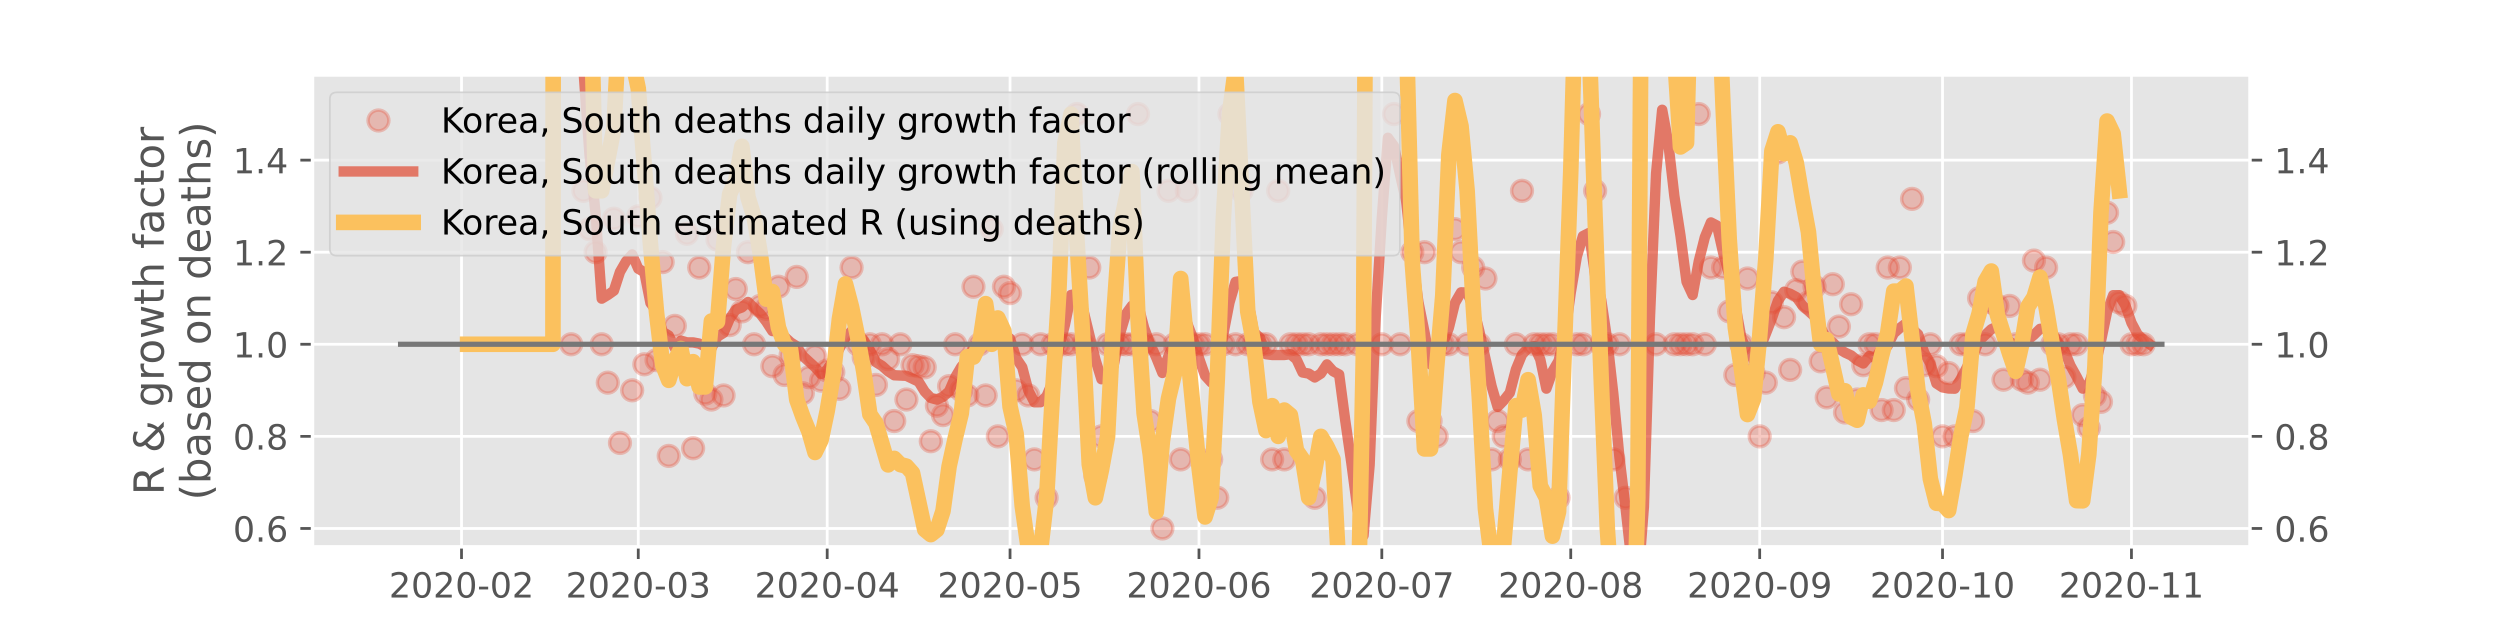 <?xml version="1.0" encoding="utf-8" standalone="no"?>
<!DOCTYPE svg PUBLIC "-//W3C//DTD SVG 1.1//EN"
  "http://www.w3.org/Graphics/SVG/1.1/DTD/svg11.dtd">
<!-- Created with matplotlib (https://matplotlib.org/) -->
<svg height="180pt" version="1.1" viewBox="0 0 720 180" width="720pt" xmlns="http://www.w3.org/2000/svg" xmlns:xlink="http://www.w3.org/1999/xlink">
 <defs>
  <style type="text/css">
*{stroke-linecap:butt;stroke-linejoin:round;}
  </style>
 </defs>
 <g id="figure_1">
  <g id="patch_1">
   <path d="M 0 180 
L 720 180 
L 720 0 
L 0 0 
z
" style="fill:#ffffff;"/>
  </g>
  <g id="axes_1">
   <g id="patch_2">
    <path d="M 90 157.5 
L 648 157.5 
L 648 21.6 
L 90 21.6 
z
" style="fill:#e5e5e5;"/>
   </g>
   <g id="matplotlib.axis_1">
    <g id="xtick_1">
     <g id="line2d_1">
      <path clip-path="url(#pf97e4f4ebb)" d="M 132.916 157.5 
L 132.916 21.6 
" style="fill:none;stroke:#ffffff;stroke-linecap:square;stroke-width:0.8;"/>
     </g>
     <g id="line2d_2">
      <defs>
       <path d="M 0 0 
L 0 3.5 
" id="m21170a2a39" style="stroke:#555555;stroke-width:0.8;"/>
      </defs>
      <g>
       <use style="fill:#555555;stroke:#555555;stroke-width:0.8;" x="132.916" xlink:href="#m21170a2a39" y="157.5"/>
      </g>
     </g>
     <g id="text_1">
      <!-- 2020-02 -->
      <defs>
       <path d="M 19.188 8.297 
L 53.609 8.297 
L 53.609 0 
L 7.328 0 
L 7.328 8.297 
Q 12.938 14.109 22.625 23.891 
Q 32.328 33.688 34.812 36.531 
Q 39.547 41.844 41.422 45.531 
Q 43.312 49.219 43.312 52.781 
Q 43.312 58.594 39.234 62.25 
Q 35.156 65.922 28.609 65.922 
Q 23.969 65.922 18.812 64.312 
Q 13.672 62.703 7.812 59.422 
L 7.812 69.391 
Q 13.766 71.781 18.938 73 
Q 24.125 74.219 28.422 74.219 
Q 39.75 74.219 46.484 68.547 
Q 53.219 62.891 53.219 53.422 
Q 53.219 48.922 51.531 44.891 
Q 49.859 40.875 45.406 35.406 
Q 44.188 33.984 37.641 27.219 
Q 31.109 20.453 19.188 8.297 
z
" id="DejaVuSans-50"/>
       <path d="M 31.781 66.406 
Q 24.172 66.406 20.328 58.906 
Q 16.5 51.422 16.5 36.375 
Q 16.5 21.391 20.328 13.891 
Q 24.172 6.391 31.781 6.391 
Q 39.453 6.391 43.281 13.891 
Q 47.125 21.391 47.125 36.375 
Q 47.125 51.422 43.281 58.906 
Q 39.453 66.406 31.781 66.406 
z
M 31.781 74.219 
Q 44.047 74.219 50.516 64.516 
Q 56.984 54.828 56.984 36.375 
Q 56.984 17.969 50.516 8.266 
Q 44.047 -1.422 31.781 -1.422 
Q 19.531 -1.422 13.062 8.266 
Q 6.594 17.969 6.594 36.375 
Q 6.594 54.828 13.062 64.516 
Q 19.531 74.219 31.781 74.219 
z
" id="DejaVuSans-48"/>
       <path d="M 4.891 31.391 
L 31.203 31.391 
L 31.203 23.391 
L 4.891 23.391 
z
" id="DejaVuSans-45"/>
      </defs>
      <g style="fill:#555555;" transform="translate(112.025 172.098)scale(0.1 -0.1)">
       <use xlink:href="#DejaVuSans-50"/>
       <use x="63.623" xlink:href="#DejaVuSans-48"/>
       <use x="127.246" xlink:href="#DejaVuSans-50"/>
       <use x="190.869" xlink:href="#DejaVuSans-48"/>
       <use x="254.492" xlink:href="#DejaVuSans-45"/>
       <use x="290.576" xlink:href="#DejaVuSans-48"/>
       <use x="354.199" xlink:href="#DejaVuSans-50"/>
      </g>
     </g>
    </g>
    <g id="xtick_2">
     <g id="line2d_3">
      <path clip-path="url(#pf97e4f4ebb)" d="M 183.819 157.5 
L 183.819 21.6 
" style="fill:none;stroke:#ffffff;stroke-linecap:square;stroke-width:0.8;"/>
     </g>
     <g id="line2d_4">
      <g>
       <use style="fill:#555555;stroke:#555555;stroke-width:0.8;" x="183.819" xlink:href="#m21170a2a39" y="157.5"/>
      </g>
     </g>
     <g id="text_2">
      <!-- 2020-03 -->
      <defs>
       <path d="M 40.578 39.312 
Q 47.656 37.797 51.625 33 
Q 55.609 28.219 55.609 21.188 
Q 55.609 10.406 48.188 4.484 
Q 40.766 -1.422 27.094 -1.422 
Q 22.516 -1.422 17.656 -0.516 
Q 12.797 0.391 7.625 2.203 
L 7.625 11.719 
Q 11.719 9.328 16.594 8.109 
Q 21.484 6.891 26.812 6.891 
Q 36.078 6.891 40.938 10.547 
Q 45.797 14.203 45.797 21.188 
Q 45.797 27.641 41.281 31.266 
Q 36.766 34.906 28.719 34.906 
L 20.219 34.906 
L 20.219 43.016 
L 29.109 43.016 
Q 36.375 43.016 40.234 45.922 
Q 44.094 48.828 44.094 54.297 
Q 44.094 59.906 40.109 62.906 
Q 36.141 65.922 28.719 65.922 
Q 24.656 65.922 20.016 65.031 
Q 15.375 64.156 9.812 62.312 
L 9.812 71.094 
Q 15.438 72.656 20.344 73.438 
Q 25.25 74.219 29.594 74.219 
Q 40.828 74.219 47.359 69.109 
Q 53.906 64.016 53.906 55.328 
Q 53.906 49.266 50.438 45.094 
Q 46.969 40.922 40.578 39.312 
z
" id="DejaVuSans-51"/>
      </defs>
      <g style="fill:#555555;" transform="translate(162.928 172.098)scale(0.1 -0.1)">
       <use xlink:href="#DejaVuSans-50"/>
       <use x="63.623" xlink:href="#DejaVuSans-48"/>
       <use x="127.246" xlink:href="#DejaVuSans-50"/>
       <use x="190.869" xlink:href="#DejaVuSans-48"/>
       <use x="254.492" xlink:href="#DejaVuSans-45"/>
       <use x="290.576" xlink:href="#DejaVuSans-48"/>
       <use x="354.199" xlink:href="#DejaVuSans-51"/>
      </g>
     </g>
    </g>
    <g id="xtick_3">
     <g id="line2d_5">
      <path clip-path="url(#pf97e4f4ebb)" d="M 238.232 157.5 
L 238.232 21.6 
" style="fill:none;stroke:#ffffff;stroke-linecap:square;stroke-width:0.8;"/>
     </g>
     <g id="line2d_6">
      <g>
       <use style="fill:#555555;stroke:#555555;stroke-width:0.8;" x="238.232" xlink:href="#m21170a2a39" y="157.5"/>
      </g>
     </g>
     <g id="text_3">
      <!-- 2020-04 -->
      <defs>
       <path d="M 37.797 64.312 
L 12.891 25.391 
L 37.797 25.391 
z
M 35.203 72.906 
L 47.609 72.906 
L 47.609 25.391 
L 58.016 25.391 
L 58.016 17.188 
L 47.609 17.188 
L 47.609 0 
L 37.797 0 
L 37.797 17.188 
L 4.891 17.188 
L 4.891 26.703 
z
" id="DejaVuSans-52"/>
      </defs>
      <g style="fill:#555555;" transform="translate(217.341 172.098)scale(0.1 -0.1)">
       <use xlink:href="#DejaVuSans-50"/>
       <use x="63.623" xlink:href="#DejaVuSans-48"/>
       <use x="127.246" xlink:href="#DejaVuSans-50"/>
       <use x="190.869" xlink:href="#DejaVuSans-48"/>
       <use x="254.492" xlink:href="#DejaVuSans-45"/>
       <use x="290.576" xlink:href="#DejaVuSans-48"/>
       <use x="354.199" xlink:href="#DejaVuSans-52"/>
      </g>
     </g>
    </g>
    <g id="xtick_4">
     <g id="line2d_7">
      <path clip-path="url(#pf97e4f4ebb)" d="M 290.891 157.5 
L 290.891 21.6 
" style="fill:none;stroke:#ffffff;stroke-linecap:square;stroke-width:0.8;"/>
     </g>
     <g id="line2d_8">
      <g>
       <use style="fill:#555555;stroke:#555555;stroke-width:0.8;" x="290.891" xlink:href="#m21170a2a39" y="157.5"/>
      </g>
     </g>
     <g id="text_4">
      <!-- 2020-05 -->
      <defs>
       <path d="M 10.797 72.906 
L 49.516 72.906 
L 49.516 64.594 
L 19.828 64.594 
L 19.828 46.734 
Q 21.969 47.469 24.109 47.828 
Q 26.266 48.188 28.422 48.188 
Q 40.625 48.188 47.75 41.5 
Q 54.891 34.812 54.891 23.391 
Q 54.891 11.625 47.562 5.094 
Q 40.234 -1.422 26.906 -1.422 
Q 22.312 -1.422 17.547 -0.641 
Q 12.797 0.141 7.719 1.703 
L 7.719 11.625 
Q 12.109 9.234 16.797 8.062 
Q 21.484 6.891 26.703 6.891 
Q 35.156 6.891 40.078 11.328 
Q 45.016 15.766 45.016 23.391 
Q 45.016 31 40.078 35.438 
Q 35.156 39.891 26.703 39.891 
Q 22.75 39.891 18.812 39.016 
Q 14.891 38.141 10.797 36.281 
z
" id="DejaVuSans-53"/>
      </defs>
      <g style="fill:#555555;" transform="translate(269.999 172.098)scale(0.1 -0.1)">
       <use xlink:href="#DejaVuSans-50"/>
       <use x="63.623" xlink:href="#DejaVuSans-48"/>
       <use x="127.246" xlink:href="#DejaVuSans-50"/>
       <use x="190.869" xlink:href="#DejaVuSans-48"/>
       <use x="254.492" xlink:href="#DejaVuSans-45"/>
       <use x="290.576" xlink:href="#DejaVuSans-48"/>
       <use x="354.199" xlink:href="#DejaVuSans-53"/>
      </g>
     </g>
    </g>
    <g id="xtick_5">
     <g id="line2d_9">
      <path clip-path="url(#pf97e4f4ebb)" d="M 345.304 157.5 
L 345.304 21.6 
" style="fill:none;stroke:#ffffff;stroke-linecap:square;stroke-width:0.8;"/>
     </g>
     <g id="line2d_10">
      <g>
       <use style="fill:#555555;stroke:#555555;stroke-width:0.8;" x="345.304" xlink:href="#m21170a2a39" y="157.5"/>
      </g>
     </g>
     <g id="text_5">
      <!-- 2020-06 -->
      <defs>
       <path d="M 33.016 40.375 
Q 26.375 40.375 22.484 35.828 
Q 18.609 31.297 18.609 23.391 
Q 18.609 15.531 22.484 10.953 
Q 26.375 6.391 33.016 6.391 
Q 39.656 6.391 43.531 10.953 
Q 47.406 15.531 47.406 23.391 
Q 47.406 31.297 43.531 35.828 
Q 39.656 40.375 33.016 40.375 
z
M 52.594 71.297 
L 52.594 62.312 
Q 48.875 64.062 45.094 64.984 
Q 41.312 65.922 37.594 65.922 
Q 27.828 65.922 22.672 59.328 
Q 17.531 52.734 16.797 39.406 
Q 19.672 43.656 24.016 45.922 
Q 28.375 48.188 33.594 48.188 
Q 44.578 48.188 50.953 41.516 
Q 57.328 34.859 57.328 23.391 
Q 57.328 12.156 50.688 5.359 
Q 44.047 -1.422 33.016 -1.422 
Q 20.359 -1.422 13.672 8.266 
Q 6.984 17.969 6.984 36.375 
Q 6.984 53.656 15.188 63.938 
Q 23.391 74.219 37.203 74.219 
Q 40.922 74.219 44.703 73.484 
Q 48.484 72.75 52.594 71.297 
z
" id="DejaVuSans-54"/>
      </defs>
      <g style="fill:#555555;" transform="translate(324.412 172.098)scale(0.1 -0.1)">
       <use xlink:href="#DejaVuSans-50"/>
       <use x="63.623" xlink:href="#DejaVuSans-48"/>
       <use x="127.246" xlink:href="#DejaVuSans-50"/>
       <use x="190.869" xlink:href="#DejaVuSans-48"/>
       <use x="254.492" xlink:href="#DejaVuSans-45"/>
       <use x="290.576" xlink:href="#DejaVuSans-48"/>
       <use x="354.199" xlink:href="#DejaVuSans-54"/>
      </g>
     </g>
    </g>
    <g id="xtick_6">
     <g id="line2d_11">
      <path clip-path="url(#pf97e4f4ebb)" d="M 397.962 157.5 
L 397.962 21.6 
" style="fill:none;stroke:#ffffff;stroke-linecap:square;stroke-width:0.8;"/>
     </g>
     <g id="line2d_12">
      <g>
       <use style="fill:#555555;stroke:#555555;stroke-width:0.8;" x="397.962" xlink:href="#m21170a2a39" y="157.5"/>
      </g>
     </g>
     <g id="text_6">
      <!-- 2020-07 -->
      <defs>
       <path d="M 8.203 72.906 
L 55.078 72.906 
L 55.078 68.703 
L 28.609 0 
L 18.312 0 
L 43.219 64.594 
L 8.203 64.594 
z
" id="DejaVuSans-55"/>
      </defs>
      <g style="fill:#555555;" transform="translate(377.071 172.098)scale(0.1 -0.1)">
       <use xlink:href="#DejaVuSans-50"/>
       <use x="63.623" xlink:href="#DejaVuSans-48"/>
       <use x="127.246" xlink:href="#DejaVuSans-50"/>
       <use x="190.869" xlink:href="#DejaVuSans-48"/>
       <use x="254.492" xlink:href="#DejaVuSans-45"/>
       <use x="290.576" xlink:href="#DejaVuSans-48"/>
       <use x="354.199" xlink:href="#DejaVuSans-55"/>
      </g>
     </g>
    </g>
    <g id="xtick_7">
     <g id="line2d_13">
      <path clip-path="url(#pf97e4f4ebb)" d="M 452.375 157.5 
L 452.375 21.6 
" style="fill:none;stroke:#ffffff;stroke-linecap:square;stroke-width:0.8;"/>
     </g>
     <g id="line2d_14">
      <g>
       <use style="fill:#555555;stroke:#555555;stroke-width:0.8;" x="452.375" xlink:href="#m21170a2a39" y="157.5"/>
      </g>
     </g>
     <g id="text_7">
      <!-- 2020-08 -->
      <defs>
       <path d="M 31.781 34.625 
Q 24.75 34.625 20.719 30.859 
Q 16.703 27.094 16.703 20.516 
Q 16.703 13.922 20.719 10.156 
Q 24.75 6.391 31.781 6.391 
Q 38.812 6.391 42.859 10.172 
Q 46.922 13.969 46.922 20.516 
Q 46.922 27.094 42.891 30.859 
Q 38.875 34.625 31.781 34.625 
z
M 21.922 38.812 
Q 15.578 40.375 12.031 44.719 
Q 8.5 49.078 8.5 55.328 
Q 8.5 64.062 14.719 69.141 
Q 20.953 74.219 31.781 74.219 
Q 42.672 74.219 48.875 69.141 
Q 55.078 64.062 55.078 55.328 
Q 55.078 49.078 51.531 44.719 
Q 48 40.375 41.703 38.812 
Q 48.828 37.156 52.797 32.312 
Q 56.781 27.484 56.781 20.516 
Q 56.781 9.906 50.312 4.234 
Q 43.844 -1.422 31.781 -1.422 
Q 19.734 -1.422 13.25 4.234 
Q 6.781 9.906 6.781 20.516 
Q 6.781 27.484 10.781 32.312 
Q 14.797 37.156 21.922 38.812 
z
M 18.312 54.391 
Q 18.312 48.734 21.844 45.562 
Q 25.391 42.391 31.781 42.391 
Q 38.141 42.391 41.719 45.562 
Q 45.312 48.734 45.312 54.391 
Q 45.312 60.062 41.719 63.234 
Q 38.141 66.406 31.781 66.406 
Q 25.391 66.406 21.844 63.234 
Q 18.312 60.062 18.312 54.391 
z
" id="DejaVuSans-56"/>
      </defs>
      <g style="fill:#555555;" transform="translate(431.484 172.098)scale(0.1 -0.1)">
       <use xlink:href="#DejaVuSans-50"/>
       <use x="63.623" xlink:href="#DejaVuSans-48"/>
       <use x="127.246" xlink:href="#DejaVuSans-50"/>
       <use x="190.869" xlink:href="#DejaVuSans-48"/>
       <use x="254.492" xlink:href="#DejaVuSans-45"/>
       <use x="290.576" xlink:href="#DejaVuSans-48"/>
       <use x="354.199" xlink:href="#DejaVuSans-56"/>
      </g>
     </g>
    </g>
    <g id="xtick_8">
     <g id="line2d_15">
      <path clip-path="url(#pf97e4f4ebb)" d="M 506.789 157.5 
L 506.789 21.6 
" style="fill:none;stroke:#ffffff;stroke-linecap:square;stroke-width:0.8;"/>
     </g>
     <g id="line2d_16">
      <g>
       <use style="fill:#555555;stroke:#555555;stroke-width:0.8;" x="506.789" xlink:href="#m21170a2a39" y="157.5"/>
      </g>
     </g>
     <g id="text_8">
      <!-- 2020-09 -->
      <defs>
       <path d="M 10.984 1.516 
L 10.984 10.5 
Q 14.703 8.734 18.5 7.812 
Q 22.312 6.891 25.984 6.891 
Q 35.75 6.891 40.891 13.453 
Q 46.047 20.016 46.781 33.406 
Q 43.953 29.203 39.594 26.953 
Q 35.25 24.703 29.984 24.703 
Q 19.047 24.703 12.672 31.312 
Q 6.297 37.938 6.297 49.422 
Q 6.297 60.641 12.938 67.422 
Q 19.578 74.219 30.609 74.219 
Q 43.266 74.219 49.922 64.516 
Q 56.594 54.828 56.594 36.375 
Q 56.594 19.141 48.406 8.859 
Q 40.234 -1.422 26.422 -1.422 
Q 22.703 -1.422 18.891 -0.688 
Q 15.094 0.047 10.984 1.516 
z
M 30.609 32.422 
Q 37.25 32.422 41.125 36.953 
Q 45.016 41.5 45.016 49.422 
Q 45.016 57.281 41.125 61.844 
Q 37.25 66.406 30.609 66.406 
Q 23.969 66.406 20.094 61.844 
Q 16.219 57.281 16.219 49.422 
Q 16.219 41.5 20.094 36.953 
Q 23.969 32.422 30.609 32.422 
z
" id="DejaVuSans-57"/>
      </defs>
      <g style="fill:#555555;" transform="translate(485.897 172.098)scale(0.1 -0.1)">
       <use xlink:href="#DejaVuSans-50"/>
       <use x="63.623" xlink:href="#DejaVuSans-48"/>
       <use x="127.246" xlink:href="#DejaVuSans-50"/>
       <use x="190.869" xlink:href="#DejaVuSans-48"/>
       <use x="254.492" xlink:href="#DejaVuSans-45"/>
       <use x="290.576" xlink:href="#DejaVuSans-48"/>
       <use x="354.199" xlink:href="#DejaVuSans-57"/>
      </g>
     </g>
    </g>
    <g id="xtick_9">
     <g id="line2d_17">
      <path clip-path="url(#pf97e4f4ebb)" d="M 559.447 157.5 
L 559.447 21.6 
" style="fill:none;stroke:#ffffff;stroke-linecap:square;stroke-width:0.8;"/>
     </g>
     <g id="line2d_18">
      <g>
       <use style="fill:#555555;stroke:#555555;stroke-width:0.8;" x="559.447" xlink:href="#m21170a2a39" y="157.5"/>
      </g>
     </g>
     <g id="text_9">
      <!-- 2020-10 -->
      <defs>
       <path d="M 12.406 8.297 
L 28.516 8.297 
L 28.516 63.922 
L 10.984 60.406 
L 10.984 69.391 
L 28.422 72.906 
L 38.281 72.906 
L 38.281 8.297 
L 54.391 8.297 
L 54.391 0 
L 12.406 0 
z
" id="DejaVuSans-49"/>
      </defs>
      <g style="fill:#555555;" transform="translate(538.555 172.098)scale(0.1 -0.1)">
       <use xlink:href="#DejaVuSans-50"/>
       <use x="63.623" xlink:href="#DejaVuSans-48"/>
       <use x="127.246" xlink:href="#DejaVuSans-50"/>
       <use x="190.869" xlink:href="#DejaVuSans-48"/>
       <use x="254.492" xlink:href="#DejaVuSans-45"/>
       <use x="290.576" xlink:href="#DejaVuSans-49"/>
       <use x="354.199" xlink:href="#DejaVuSans-48"/>
      </g>
     </g>
    </g>
    <g id="xtick_10">
     <g id="line2d_19">
      <path clip-path="url(#pf97e4f4ebb)" d="M 613.86 157.5 
L 613.86 21.6 
" style="fill:none;stroke:#ffffff;stroke-linecap:square;stroke-width:0.8;"/>
     </g>
     <g id="line2d_20">
      <g>
       <use style="fill:#555555;stroke:#555555;stroke-width:0.8;" x="613.86" xlink:href="#m21170a2a39" y="157.5"/>
      </g>
     </g>
     <g id="text_10">
      <!-- 2020-11 -->
      <g style="fill:#555555;" transform="translate(592.969 172.098)scale(0.1 -0.1)">
       <use xlink:href="#DejaVuSans-50"/>
       <use x="63.623" xlink:href="#DejaVuSans-48"/>
       <use x="127.246" xlink:href="#DejaVuSans-50"/>
       <use x="190.869" xlink:href="#DejaVuSans-48"/>
       <use x="254.492" xlink:href="#DejaVuSans-45"/>
       <use x="290.576" xlink:href="#DejaVuSans-49"/>
       <use x="354.199" xlink:href="#DejaVuSans-49"/>
      </g>
     </g>
    </g>
   </g>
   <g id="matplotlib.axis_2">
    <g id="ytick_1">
     <g id="line2d_21">
      <path clip-path="url(#pf97e4f4ebb)" d="M 90 152.196 
L 648 152.196 
" style="fill:none;stroke:#ffffff;stroke-linecap:square;stroke-width:0.8;"/>
     </g>
     <g id="line2d_22">
      <defs>
       <path d="M 0 0 
L -3.5 0 
" id="m5c64d041b8" style="stroke:#555555;stroke-width:0.8;"/>
      </defs>
      <g>
       <use style="fill:#555555;stroke:#555555;stroke-width:0.8;" x="90" xlink:href="#m5c64d041b8" y="152.196"/>
      </g>
     </g>
     <g id="line2d_23">
      <defs>
       <path d="M 0 0 
L 3.5 0 
" id="ma20017fb00" style="stroke:#555555;stroke-width:0.8;"/>
      </defs>
      <g>
       <use style="fill:#555555;stroke:#555555;stroke-width:0.8;" x="648" xlink:href="#ma20017fb00" y="152.196"/>
      </g>
     </g>
     <g id="text_11">
      <!-- 0.6 -->
      <defs>
       <path d="M 10.688 12.406 
L 21 12.406 
L 21 0 
L 10.688 0 
z
" id="DejaVuSans-46"/>
      </defs>
      <g style="fill:#555555;" transform="translate(67.097 155.995)scale(0.1 -0.1)">
       <use xlink:href="#DejaVuSans-48"/>
       <use x="63.623" xlink:href="#DejaVuSans-46"/>
       <use x="95.41" xlink:href="#DejaVuSans-54"/>
      </g>
     </g>
     <g id="text_12">
      <!-- 0.6 -->
      <g style="fill:#555555;" transform="translate(655 155.995)scale(0.1 -0.1)">
       <use xlink:href="#DejaVuSans-48"/>
       <use x="63.623" xlink:href="#DejaVuSans-46"/>
       <use x="95.41" xlink:href="#DejaVuSans-54"/>
      </g>
     </g>
    </g>
    <g id="ytick_2">
     <g id="line2d_24">
      <path clip-path="url(#pf97e4f4ebb)" d="M 90 125.675 
L 648 125.675 
" style="fill:none;stroke:#ffffff;stroke-linecap:square;stroke-width:0.8;"/>
     </g>
     <g id="line2d_25">
      <g>
       <use style="fill:#555555;stroke:#555555;stroke-width:0.8;" x="90" xlink:href="#m5c64d041b8" y="125.675"/>
      </g>
     </g>
     <g id="line2d_26">
      <g>
       <use style="fill:#555555;stroke:#555555;stroke-width:0.8;" x="648" xlink:href="#ma20017fb00" y="125.675"/>
      </g>
     </g>
     <g id="text_13">
      <!-- 0.8 -->
      <g style="fill:#555555;" transform="translate(67.097 129.474)scale(0.1 -0.1)">
       <use xlink:href="#DejaVuSans-48"/>
       <use x="63.623" xlink:href="#DejaVuSans-46"/>
       <use x="95.41" xlink:href="#DejaVuSans-56"/>
      </g>
     </g>
     <g id="text_14">
      <!-- 0.8 -->
      <g style="fill:#555555;" transform="translate(655 129.474)scale(0.1 -0.1)">
       <use xlink:href="#DejaVuSans-48"/>
       <use x="63.623" xlink:href="#DejaVuSans-46"/>
       <use x="95.41" xlink:href="#DejaVuSans-56"/>
      </g>
     </g>
    </g>
    <g id="ytick_3">
     <g id="line2d_27">
      <path clip-path="url(#pf97e4f4ebb)" d="M 90 99.154 
L 648 99.154 
" style="fill:none;stroke:#ffffff;stroke-linecap:square;stroke-width:0.8;"/>
     </g>
     <g id="line2d_28">
      <g>
       <use style="fill:#555555;stroke:#555555;stroke-width:0.8;" x="90" xlink:href="#m5c64d041b8" y="99.154"/>
      </g>
     </g>
     <g id="line2d_29">
      <g>
       <use style="fill:#555555;stroke:#555555;stroke-width:0.8;" x="648" xlink:href="#ma20017fb00" y="99.154"/>
      </g>
     </g>
     <g id="text_15">
      <!-- 1.0 -->
      <g style="fill:#555555;" transform="translate(67.097 102.953)scale(0.1 -0.1)">
       <use xlink:href="#DejaVuSans-49"/>
       <use x="63.623" xlink:href="#DejaVuSans-46"/>
       <use x="95.41" xlink:href="#DejaVuSans-48"/>
      </g>
     </g>
     <g id="text_16">
      <!-- 1.0 -->
      <g style="fill:#555555;" transform="translate(655 102.953)scale(0.1 -0.1)">
       <use xlink:href="#DejaVuSans-49"/>
       <use x="63.623" xlink:href="#DejaVuSans-46"/>
       <use x="95.41" xlink:href="#DejaVuSans-48"/>
      </g>
     </g>
    </g>
    <g id="ytick_4">
     <g id="line2d_30">
      <path clip-path="url(#pf97e4f4ebb)" d="M 90 72.633 
L 648 72.633 
" style="fill:none;stroke:#ffffff;stroke-linecap:square;stroke-width:0.8;"/>
     </g>
     <g id="line2d_31">
      <g>
       <use style="fill:#555555;stroke:#555555;stroke-width:0.8;" x="90" xlink:href="#m5c64d041b8" y="72.633"/>
      </g>
     </g>
     <g id="line2d_32">
      <g>
       <use style="fill:#555555;stroke:#555555;stroke-width:0.8;" x="648" xlink:href="#ma20017fb00" y="72.633"/>
      </g>
     </g>
     <g id="text_17">
      <!-- 1.2 -->
      <g style="fill:#555555;" transform="translate(67.097 76.432)scale(0.1 -0.1)">
       <use xlink:href="#DejaVuSans-49"/>
       <use x="63.623" xlink:href="#DejaVuSans-46"/>
       <use x="95.41" xlink:href="#DejaVuSans-50"/>
      </g>
     </g>
     <g id="text_18">
      <!-- 1.2 -->
      <g style="fill:#555555;" transform="translate(655 76.432)scale(0.1 -0.1)">
       <use xlink:href="#DejaVuSans-49"/>
       <use x="63.623" xlink:href="#DejaVuSans-46"/>
       <use x="95.41" xlink:href="#DejaVuSans-50"/>
      </g>
     </g>
    </g>
    <g id="ytick_5">
     <g id="line2d_33">
      <path clip-path="url(#pf97e4f4ebb)" d="M 90 46.112 
L 648 46.112 
" style="fill:none;stroke:#ffffff;stroke-linecap:square;stroke-width:0.8;"/>
     </g>
     <g id="line2d_34">
      <g>
       <use style="fill:#555555;stroke:#555555;stroke-width:0.8;" x="90" xlink:href="#m5c64d041b8" y="46.112"/>
      </g>
     </g>
     <g id="line2d_35">
      <g>
       <use style="fill:#555555;stroke:#555555;stroke-width:0.8;" x="648" xlink:href="#ma20017fb00" y="46.112"/>
      </g>
     </g>
     <g id="text_19">
      <!-- 1.4 -->
      <g style="fill:#555555;" transform="translate(67.097 49.911)scale(0.1 -0.1)">
       <use xlink:href="#DejaVuSans-49"/>
       <use x="63.623" xlink:href="#DejaVuSans-46"/>
       <use x="95.41" xlink:href="#DejaVuSans-52"/>
      </g>
     </g>
     <g id="text_20">
      <!-- 1.4 -->
      <g style="fill:#555555;" transform="translate(655 49.911)scale(0.1 -0.1)">
       <use xlink:href="#DejaVuSans-49"/>
       <use x="63.623" xlink:href="#DejaVuSans-46"/>
       <use x="95.41" xlink:href="#DejaVuSans-52"/>
      </g>
     </g>
    </g>
    <g id="text_21">
     <!-- R &amp; growth factor -->
     <defs>
      <path d="M 44.391 34.188 
Q 47.562 33.109 50.562 29.594 
Q 53.562 26.078 56.594 19.922 
L 66.609 0 
L 56 0 
L 46.688 18.703 
Q 43.062 26.031 39.672 28.422 
Q 36.281 30.812 30.422 30.812 
L 19.672 30.812 
L 19.672 0 
L 9.812 0 
L 9.812 72.906 
L 32.078 72.906 
Q 44.578 72.906 50.734 67.672 
Q 56.891 62.453 56.891 51.906 
Q 56.891 45.016 53.688 40.469 
Q 50.484 35.938 44.391 34.188 
z
M 19.672 64.797 
L 19.672 38.922 
L 32.078 38.922 
Q 39.203 38.922 42.844 42.219 
Q 46.484 45.516 46.484 51.906 
Q 46.484 58.297 42.844 61.547 
Q 39.203 64.797 32.078 64.797 
z
" id="DejaVuSans-82"/>
      <path id="DejaVuSans-32"/>
      <path d="M 24.312 39.203 
Q 19.875 35.25 17.797 31.312 
Q 15.719 27.391 15.719 23.094 
Q 15.719 15.969 20.891 11.234 
Q 26.078 6.5 33.891 6.5 
Q 38.531 6.5 42.578 8.031 
Q 46.625 9.578 50.203 12.703 
z
M 31.203 44.672 
L 56 19.281 
Q 58.891 23.641 60.5 28.594 
Q 62.109 33.547 62.406 39.109 
L 71.484 39.109 
Q 70.906 32.672 68.359 26.359 
Q 65.828 20.062 61.281 13.922 
L 74.906 0 
L 62.594 0 
L 55.609 7.172 
Q 50.531 2.828 44.969 0.703 
Q 39.406 -1.422 33.016 -1.422 
Q 21.234 -1.422 13.766 5.297 
Q 6.297 12.016 6.297 22.516 
Q 6.297 28.766 9.562 34.25 
Q 12.844 39.75 19.391 44.578 
Q 17.047 47.656 15.812 50.703 
Q 14.594 53.766 14.594 56.688 
Q 14.594 64.594 20.016 69.406 
Q 25.438 74.219 34.422 74.219 
Q 38.484 74.219 42.5 73.344 
Q 46.531 72.469 50.688 70.703 
L 50.688 61.812 
Q 46.438 64.109 42.578 65.297 
Q 38.719 66.5 35.406 66.5 
Q 30.281 66.5 27.078 63.781 
Q 23.875 61.078 23.875 56.781 
Q 23.875 54.297 25.312 51.781 
Q 26.766 49.266 31.203 44.672 
z
" id="DejaVuSans-38"/>
      <path d="M 45.406 27.984 
Q 45.406 37.75 41.375 43.109 
Q 37.359 48.484 30.078 48.484 
Q 22.859 48.484 18.828 43.109 
Q 14.797 37.75 14.797 27.984 
Q 14.797 18.266 18.828 12.891 
Q 22.859 7.516 30.078 7.516 
Q 37.359 7.516 41.375 12.891 
Q 45.406 18.266 45.406 27.984 
z
M 54.391 6.781 
Q 54.391 -7.172 48.188 -13.984 
Q 42 -20.797 29.203 -20.797 
Q 24.469 -20.797 20.266 -20.094 
Q 16.062 -19.391 12.109 -17.922 
L 12.109 -9.188 
Q 16.062 -11.328 19.922 -12.344 
Q 23.781 -13.375 27.781 -13.375 
Q 36.625 -13.375 41.016 -8.766 
Q 45.406 -4.156 45.406 5.172 
L 45.406 9.625 
Q 42.625 4.781 38.281 2.391 
Q 33.938 0 27.875 0 
Q 17.828 0 11.672 7.656 
Q 5.516 15.328 5.516 27.984 
Q 5.516 40.672 11.672 48.328 
Q 17.828 56 27.875 56 
Q 33.938 56 38.281 53.609 
Q 42.625 51.219 45.406 46.391 
L 45.406 54.688 
L 54.391 54.688 
z
" id="DejaVuSans-103"/>
      <path d="M 41.109 46.297 
Q 39.594 47.172 37.812 47.578 
Q 36.031 48 33.891 48 
Q 26.266 48 22.188 43.047 
Q 18.109 38.094 18.109 28.812 
L 18.109 0 
L 9.078 0 
L 9.078 54.688 
L 18.109 54.688 
L 18.109 46.188 
Q 20.953 51.172 25.484 53.578 
Q 30.031 56 36.531 56 
Q 37.453 56 38.578 55.875 
Q 39.703 55.766 41.062 55.516 
z
" id="DejaVuSans-114"/>
      <path d="M 30.609 48.391 
Q 23.391 48.391 19.188 42.75 
Q 14.984 37.109 14.984 27.297 
Q 14.984 17.484 19.156 11.844 
Q 23.344 6.203 30.609 6.203 
Q 37.797 6.203 41.984 11.859 
Q 46.188 17.531 46.188 27.297 
Q 46.188 37.016 41.984 42.703 
Q 37.797 48.391 30.609 48.391 
z
M 30.609 56 
Q 42.328 56 49.016 48.375 
Q 55.719 40.766 55.719 27.297 
Q 55.719 13.875 49.016 6.219 
Q 42.328 -1.422 30.609 -1.422 
Q 18.844 -1.422 12.172 6.219 
Q 5.516 13.875 5.516 27.297 
Q 5.516 40.766 12.172 48.375 
Q 18.844 56 30.609 56 
z
" id="DejaVuSans-111"/>
      <path d="M 4.203 54.688 
L 13.188 54.688 
L 24.422 12.016 
L 35.594 54.688 
L 46.188 54.688 
L 57.422 12.016 
L 68.609 54.688 
L 77.594 54.688 
L 63.281 0 
L 52.688 0 
L 40.922 44.828 
L 29.109 0 
L 18.5 0 
z
" id="DejaVuSans-119"/>
      <path d="M 18.312 70.219 
L 18.312 54.688 
L 36.812 54.688 
L 36.812 47.703 
L 18.312 47.703 
L 18.312 18.016 
Q 18.312 11.328 20.141 9.422 
Q 21.969 7.516 27.594 7.516 
L 36.812 7.516 
L 36.812 0 
L 27.594 0 
Q 17.188 0 13.234 3.875 
Q 9.281 7.766 9.281 18.016 
L 9.281 47.703 
L 2.688 47.703 
L 2.688 54.688 
L 9.281 54.688 
L 9.281 70.219 
z
" id="DejaVuSans-116"/>
      <path d="M 54.891 33.016 
L 54.891 0 
L 45.906 0 
L 45.906 32.719 
Q 45.906 40.484 42.875 44.328 
Q 39.844 48.188 33.797 48.188 
Q 26.516 48.188 22.312 43.547 
Q 18.109 38.922 18.109 30.906 
L 18.109 0 
L 9.078 0 
L 9.078 75.984 
L 18.109 75.984 
L 18.109 46.188 
Q 21.344 51.125 25.703 53.562 
Q 30.078 56 35.797 56 
Q 45.219 56 50.047 50.172 
Q 54.891 44.344 54.891 33.016 
z
" id="DejaVuSans-104"/>
      <path d="M 37.109 75.984 
L 37.109 68.5 
L 28.516 68.5 
Q 23.688 68.5 21.797 66.547 
Q 19.922 64.594 19.922 59.516 
L 19.922 54.688 
L 34.719 54.688 
L 34.719 47.703 
L 19.922 47.703 
L 19.922 0 
L 10.891 0 
L 10.891 47.703 
L 2.297 47.703 
L 2.297 54.688 
L 10.891 54.688 
L 10.891 58.5 
Q 10.891 67.625 15.141 71.797 
Q 19.391 75.984 28.609 75.984 
z
" id="DejaVuSans-102"/>
      <path d="M 34.281 27.484 
Q 23.391 27.484 19.188 25 
Q 14.984 22.516 14.984 16.5 
Q 14.984 11.719 18.141 8.906 
Q 21.297 6.109 26.703 6.109 
Q 34.188 6.109 38.703 11.406 
Q 43.219 16.703 43.219 25.484 
L 43.219 27.484 
z
M 52.203 31.203 
L 52.203 0 
L 43.219 0 
L 43.219 8.297 
Q 40.141 3.328 35.547 0.953 
Q 30.953 -1.422 24.312 -1.422 
Q 15.922 -1.422 10.953 3.297 
Q 6 8.016 6 15.922 
Q 6 25.141 12.172 29.828 
Q 18.359 34.516 30.609 34.516 
L 43.219 34.516 
L 43.219 35.406 
Q 43.219 41.609 39.141 45 
Q 35.062 48.391 27.688 48.391 
Q 23 48.391 18.547 47.266 
Q 14.109 46.141 10.016 43.891 
L 10.016 52.203 
Q 14.938 54.109 19.578 55.047 
Q 24.219 56 28.609 56 
Q 40.484 56 46.344 49.844 
Q 52.203 43.703 52.203 31.203 
z
" id="DejaVuSans-97"/>
      <path d="M 48.781 52.594 
L 48.781 44.188 
Q 44.969 46.297 41.141 47.344 
Q 37.312 48.391 33.406 48.391 
Q 24.656 48.391 19.812 42.844 
Q 14.984 37.312 14.984 27.297 
Q 14.984 17.281 19.812 11.734 
Q 24.656 6.203 33.406 6.203 
Q 37.312 6.203 41.141 7.25 
Q 44.969 8.297 48.781 10.406 
L 48.781 2.094 
Q 45.016 0.344 40.984 -0.531 
Q 36.969 -1.422 32.422 -1.422 
Q 20.062 -1.422 12.781 6.344 
Q 5.516 14.109 5.516 27.297 
Q 5.516 40.672 12.859 48.328 
Q 20.219 56 33.016 56 
Q 37.156 56 41.109 55.141 
Q 45.062 54.297 48.781 52.594 
z
" id="DejaVuSans-99"/>
     </defs>
     <g style="fill:#555555;" transform="translate(47.164 142.57)rotate(-90)scale(0.12 -0.12)">
      <use xlink:href="#DejaVuSans-82"/>
      <use x="69.482" xlink:href="#DejaVuSans-32"/>
      <use x="101.27" xlink:href="#DejaVuSans-38"/>
      <use x="179.248" xlink:href="#DejaVuSans-32"/>
      <use x="211.035" xlink:href="#DejaVuSans-103"/>
      <use x="274.512" xlink:href="#DejaVuSans-114"/>
      <use x="313.375" xlink:href="#DejaVuSans-111"/>
      <use x="374.557" xlink:href="#DejaVuSans-119"/>
      <use x="456.344" xlink:href="#DejaVuSans-116"/>
      <use x="495.553" xlink:href="#DejaVuSans-104"/>
      <use x="558.932" xlink:href="#DejaVuSans-32"/>
      <use x="590.719" xlink:href="#DejaVuSans-102"/>
      <use x="625.924" xlink:href="#DejaVuSans-97"/>
      <use x="687.203" xlink:href="#DejaVuSans-99"/>
      <use x="742.184" xlink:href="#DejaVuSans-116"/>
      <use x="781.393" xlink:href="#DejaVuSans-111"/>
      <use x="842.574" xlink:href="#DejaVuSans-114"/>
     </g>
     <!-- (based on deaths) -->
     <defs>
      <path d="M 31 75.875 
Q 24.469 64.656 21.281 53.656 
Q 18.109 42.672 18.109 31.391 
Q 18.109 20.125 21.312 9.062 
Q 24.516 -2 31 -13.188 
L 23.188 -13.188 
Q 15.875 -1.703 12.234 9.375 
Q 8.594 20.453 8.594 31.391 
Q 8.594 42.281 12.203 53.312 
Q 15.828 64.359 23.188 75.875 
z
" id="DejaVuSans-40"/>
      <path d="M 48.688 27.297 
Q 48.688 37.203 44.609 42.844 
Q 40.531 48.484 33.406 48.484 
Q 26.266 48.484 22.188 42.844 
Q 18.109 37.203 18.109 27.297 
Q 18.109 17.391 22.188 11.75 
Q 26.266 6.109 33.406 6.109 
Q 40.531 6.109 44.609 11.75 
Q 48.688 17.391 48.688 27.297 
z
M 18.109 46.391 
Q 20.953 51.266 25.266 53.625 
Q 29.594 56 35.594 56 
Q 45.562 56 51.781 48.094 
Q 58.016 40.188 58.016 27.297 
Q 58.016 14.406 51.781 6.484 
Q 45.562 -1.422 35.594 -1.422 
Q 29.594 -1.422 25.266 0.953 
Q 20.953 3.328 18.109 8.203 
L 18.109 0 
L 9.078 0 
L 9.078 75.984 
L 18.109 75.984 
z
" id="DejaVuSans-98"/>
      <path d="M 44.281 53.078 
L 44.281 44.578 
Q 40.484 46.531 36.375 47.5 
Q 32.281 48.484 27.875 48.484 
Q 21.188 48.484 17.844 46.438 
Q 14.5 44.391 14.5 40.281 
Q 14.5 37.156 16.891 35.375 
Q 19.281 33.594 26.516 31.984 
L 29.594 31.297 
Q 39.156 29.25 43.188 25.516 
Q 47.219 21.781 47.219 15.094 
Q 47.219 7.469 41.188 3.016 
Q 35.156 -1.422 24.609 -1.422 
Q 20.219 -1.422 15.453 -0.562 
Q 10.688 0.297 5.422 2 
L 5.422 11.281 
Q 10.406 8.688 15.234 7.391 
Q 20.062 6.109 24.812 6.109 
Q 31.156 6.109 34.562 8.281 
Q 37.984 10.453 37.984 14.406 
Q 37.984 18.062 35.516 20.016 
Q 33.062 21.969 24.703 23.781 
L 21.578 24.516 
Q 13.234 26.266 9.516 29.906 
Q 5.812 33.547 5.812 39.891 
Q 5.812 47.609 11.281 51.797 
Q 16.75 56 26.812 56 
Q 31.781 56 36.172 55.266 
Q 40.578 54.547 44.281 53.078 
z
" id="DejaVuSans-115"/>
      <path d="M 56.203 29.594 
L 56.203 25.203 
L 14.891 25.203 
Q 15.484 15.922 20.484 11.062 
Q 25.484 6.203 34.422 6.203 
Q 39.594 6.203 44.453 7.469 
Q 49.312 8.734 54.109 11.281 
L 54.109 2.781 
Q 49.266 0.734 44.188 -0.344 
Q 39.109 -1.422 33.891 -1.422 
Q 20.797 -1.422 13.156 6.188 
Q 5.516 13.812 5.516 26.812 
Q 5.516 40.234 12.766 48.109 
Q 20.016 56 32.328 56 
Q 43.359 56 49.781 48.891 
Q 56.203 41.797 56.203 29.594 
z
M 47.219 32.234 
Q 47.125 39.594 43.094 43.984 
Q 39.062 48.391 32.422 48.391 
Q 24.906 48.391 20.391 44.141 
Q 15.875 39.891 15.188 32.172 
z
" id="DejaVuSans-101"/>
      <path d="M 45.406 46.391 
L 45.406 75.984 
L 54.391 75.984 
L 54.391 0 
L 45.406 0 
L 45.406 8.203 
Q 42.578 3.328 38.25 0.953 
Q 33.938 -1.422 27.875 -1.422 
Q 17.969 -1.422 11.734 6.484 
Q 5.516 14.406 5.516 27.297 
Q 5.516 40.188 11.734 48.094 
Q 17.969 56 27.875 56 
Q 33.938 56 38.25 53.625 
Q 42.578 51.266 45.406 46.391 
z
M 14.797 27.297 
Q 14.797 17.391 18.875 11.75 
Q 22.953 6.109 30.078 6.109 
Q 37.203 6.109 41.297 11.75 
Q 45.406 17.391 45.406 27.297 
Q 45.406 37.203 41.297 42.844 
Q 37.203 48.484 30.078 48.484 
Q 22.953 48.484 18.875 42.844 
Q 14.797 37.203 14.797 27.297 
z
" id="DejaVuSans-100"/>
      <path d="M 54.891 33.016 
L 54.891 0 
L 45.906 0 
L 45.906 32.719 
Q 45.906 40.484 42.875 44.328 
Q 39.844 48.188 33.797 48.188 
Q 26.516 48.188 22.312 43.547 
Q 18.109 38.922 18.109 30.906 
L 18.109 0 
L 9.078 0 
L 9.078 54.688 
L 18.109 54.688 
L 18.109 46.188 
Q 21.344 51.125 25.703 53.562 
Q 30.078 56 35.797 56 
Q 45.219 56 50.047 50.172 
Q 54.891 44.344 54.891 33.016 
z
" id="DejaVuSans-110"/>
      <path d="M 8.016 75.875 
L 15.828 75.875 
Q 23.141 64.359 26.781 53.312 
Q 30.422 42.281 30.422 31.391 
Q 30.422 20.453 26.781 9.375 
Q 23.141 -1.703 15.828 -13.188 
L 8.016 -13.188 
Q 14.5 -2 17.703 9.062 
Q 20.906 20.125 20.906 31.391 
Q 20.906 42.672 17.703 53.656 
Q 14.5 64.656 8.016 75.875 
z
" id="DejaVuSans-41"/>
     </defs>
     <g style="fill:#555555;" transform="translate(60.601 144.09)rotate(-90)scale(0.12 -0.12)">
      <use xlink:href="#DejaVuSans-40"/>
      <use x="39.014" xlink:href="#DejaVuSans-98"/>
      <use x="102.49" xlink:href="#DejaVuSans-97"/>
      <use x="163.77" xlink:href="#DejaVuSans-115"/>
      <use x="215.869" xlink:href="#DejaVuSans-101"/>
      <use x="277.393" xlink:href="#DejaVuSans-100"/>
      <use x="340.869" xlink:href="#DejaVuSans-32"/>
      <use x="372.656" xlink:href="#DejaVuSans-111"/>
      <use x="433.838" xlink:href="#DejaVuSans-110"/>
      <use x="497.217" xlink:href="#DejaVuSans-32"/>
      <use x="529.004" xlink:href="#DejaVuSans-100"/>
      <use x="592.48" xlink:href="#DejaVuSans-101"/>
      <use x="654.004" xlink:href="#DejaVuSans-97"/>
      <use x="715.283" xlink:href="#DejaVuSans-116"/>
      <use x="754.492" xlink:href="#DejaVuSans-104"/>
      <use x="817.871" xlink:href="#DejaVuSans-115"/>
      <use x="869.971" xlink:href="#DejaVuSans-41"/>
     </g>
    </g>
   </g>
   <g id="line2d_36">
    <defs>
     <path d="M 0 3 
C 0.796 3 1.559 2.684 2.121 2.121 
C 2.684 1.559 3 0.796 3 0 
C 3 -0.796 2.684 -1.559 2.121 -2.121 
C 1.559 -2.684 0.796 -3 0 -3 
C -0.796 -3 -1.559 -2.684 -2.121 -2.121 
C -2.684 -1.559 -3 -0.796 -3 0 
C -3 0.796 -2.684 1.559 -2.121 2.121 
C -1.559 2.684 -0.796 3 0 3 
z
" id="m2eff4f2112" style="stroke:#e24a33;stroke-opacity:0.3;"/>
    </defs>
    <g clip-path="url(#pf97e4f4ebb)">
     <use style="fill:#e24a33;fill-opacity:0.3;stroke:#e24a33;stroke-opacity:0.3;" x="163.185" xlink:href="#m2eff4f2112" y="-1"/>
     <use style="fill:#e24a33;fill-opacity:0.3;stroke:#e24a33;stroke-opacity:0.3;" x="164.511" xlink:href="#m2eff4f2112" y="99.154"/>
     <use style="fill:#e24a33;fill-opacity:0.3;stroke:#e24a33;stroke-opacity:0.3;" x="165.174" xlink:href="#m2eff4f2112" y="-1"/>
     <use style="fill:#e24a33;fill-opacity:0.3;stroke:#e24a33;stroke-opacity:0.3;" x="167.577" xlink:href="#m2eff4f2112" y="-1"/>
     <use style="fill:#e24a33;fill-opacity:0.3;stroke:#e24a33;stroke-opacity:0.3;" x="168.022" xlink:href="#m2eff4f2112" y="54.952"/>
     <use style="fill:#e24a33;fill-opacity:0.3;stroke:#e24a33;stroke-opacity:0.3;" x="169.777" xlink:href="#m2eff4f2112" y="66.003"/>
     <use style="fill:#e24a33;fill-opacity:0.3;stroke:#e24a33;stroke-opacity:0.3;" x="171.532" xlink:href="#m2eff4f2112" y="72.633"/>
     <use style="fill:#e24a33;fill-opacity:0.3;stroke:#e24a33;stroke-opacity:0.3;" x="173.288" xlink:href="#m2eff4f2112" y="99.154"/>
     <use style="fill:#e24a33;fill-opacity:0.3;stroke:#e24a33;stroke-opacity:0.3;" x="175.043" xlink:href="#m2eff4f2112" y="110.204"/>
     <use style="fill:#e24a33;fill-opacity:0.3;stroke:#e24a33;stroke-opacity:0.3;" x="176.798" xlink:href="#m2eff4f2112" y="62.989"/>
     <use style="fill:#e24a33;fill-opacity:0.3;stroke:#e24a33;stroke-opacity:0.3;" x="178.553" xlink:href="#m2eff4f2112" y="127.569"/>
     <use style="fill:#e24a33;fill-opacity:0.3;stroke:#e24a33;stroke-opacity:0.3;" x="180.202" xlink:href="#m2eff4f2112" y="-1"/>
     <use style="fill:#e24a33;fill-opacity:0.3;stroke:#e24a33;stroke-opacity:0.3;" x="180.429" xlink:href="#m2eff4f2112" y="-1"/>
     <use style="fill:#e24a33;fill-opacity:0.3;stroke:#e24a33;stroke-opacity:0.3;" x="182.064" xlink:href="#m2eff4f2112" y="112.414"/>
     <use style="fill:#e24a33;fill-opacity:0.3;stroke:#e24a33;stroke-opacity:0.3;" x="183.819" xlink:href="#m2eff4f2112" y="62.319"/>
     <use style="fill:#e24a33;fill-opacity:0.3;stroke:#e24a33;stroke-opacity:0.3;" x="185.574" xlink:href="#m2eff4f2112" y="104.919"/>
     <use style="fill:#e24a33;fill-opacity:0.3;stroke:#e24a33;stroke-opacity:0.3;" x="187.33" xlink:href="#m2eff4f2112" y="56.961"/>
     <use style="fill:#e24a33;fill-opacity:0.3;stroke:#e24a33;stroke-opacity:0.3;" x="189.085" xlink:href="#m2eff4f2112" y="103.726"/>
     <use style="fill:#e24a33;fill-opacity:0.3;stroke:#e24a33;stroke-opacity:0.3;" x="190.84" xlink:href="#m2eff4f2112" y="75.474"/>
     <use style="fill:#e24a33;fill-opacity:0.3;stroke:#e24a33;stroke-opacity:0.3;" x="192.595" xlink:href="#m2eff4f2112" y="131.3"/>
     <use style="fill:#e24a33;fill-opacity:0.3;stroke:#e24a33;stroke-opacity:0.3;" x="194.351" xlink:href="#m2eff4f2112" y="93.85"/>
     <use style="fill:#e24a33;fill-opacity:0.3;stroke:#e24a33;stroke-opacity:0.3;" x="196.106" xlink:href="#m2eff4f2112" y="104.254"/>
     <use style="fill:#e24a33;fill-opacity:0.3;stroke:#e24a33;stroke-opacity:0.3;" x="197.861" xlink:href="#m2eff4f2112" y="67.329"/>
     <use style="fill:#e24a33;fill-opacity:0.3;stroke:#e24a33;stroke-opacity:0.3;" x="199.617" xlink:href="#m2eff4f2112" y="129.097"/>
     <use style="fill:#e24a33;fill-opacity:0.3;stroke:#e24a33;stroke-opacity:0.3;" x="201.372" xlink:href="#m2eff4f2112" y="77.053"/>
     <use style="fill:#e24a33;fill-opacity:0.3;stroke:#e24a33;stroke-opacity:0.3;" x="203.127" xlink:href="#m2eff4f2112" y="113.361"/>
     <use style="fill:#e24a33;fill-opacity:0.3;stroke:#e24a33;stroke-opacity:0.3;" x="204.882" xlink:href="#m2eff4f2112" y="115.066"/>
     <use style="fill:#e24a33;fill-opacity:0.3;stroke:#e24a33;stroke-opacity:0.3;" x="206.638" xlink:href="#m2eff4f2112" y="69.016"/>
     <use style="fill:#e24a33;fill-opacity:0.3;stroke:#e24a33;stroke-opacity:0.3;" x="208.393" xlink:href="#m2eff4f2112" y="113.888"/>
     <use style="fill:#e24a33;fill-opacity:0.3;stroke:#e24a33;stroke-opacity:0.3;" x="210.148" xlink:href="#m2eff4f2112" y="93.629"/>
     <use style="fill:#e24a33;fill-opacity:0.3;stroke:#e24a33;stroke-opacity:0.3;" x="211.903" xlink:href="#m2eff4f2112" y="83.241"/>
     <use style="fill:#e24a33;fill-opacity:0.3;stroke:#e24a33;stroke-opacity:0.3;" x="213.659" xlink:href="#m2eff4f2112" y="89.682"/>
     <use style="fill:#e24a33;fill-opacity:0.3;stroke:#e24a33;stroke-opacity:0.3;" x="215.414" xlink:href="#m2eff4f2112" y="72.633"/>
     <use style="fill:#e24a33;fill-opacity:0.3;stroke:#e24a33;stroke-opacity:0.3;" x="217.169" xlink:href="#m2eff4f2112" y="99.154"/>
     <use style="fill:#e24a33;fill-opacity:0.3;stroke:#e24a33;stroke-opacity:0.3;" x="218.925" xlink:href="#m2eff4f2112" y="88.103"/>
     <use style="fill:#e24a33;fill-opacity:0.3;stroke:#e24a33;stroke-opacity:0.3;" x="220.68" xlink:href="#m2eff4f2112" y="88.953"/>
     <use style="fill:#e24a33;fill-opacity:0.3;stroke:#e24a33;stroke-opacity:0.3;" x="222.435" xlink:href="#m2eff4f2112" y="105.468"/>
     <use style="fill:#e24a33;fill-opacity:0.3;stroke:#e24a33;stroke-opacity:0.3;" x="224.19" xlink:href="#m2eff4f2112" y="82.578"/>
     <use style="fill:#e24a33;fill-opacity:0.3;stroke:#e24a33;stroke-opacity:0.3;" x="225.946" xlink:href="#m2eff4f2112" y="107.994"/>
     <use style="fill:#e24a33;fill-opacity:0.3;stroke:#e24a33;stroke-opacity:0.3;" x="227.701" xlink:href="#m2eff4f2112" y="102.311"/>
     <use style="fill:#e24a33;fill-opacity:0.3;stroke:#e24a33;stroke-opacity:0.3;" x="229.456" xlink:href="#m2eff4f2112" y="79.748"/>
     <use style="fill:#e24a33;fill-opacity:0.3;stroke:#e24a33;stroke-opacity:0.3;" x="231.211" xlink:href="#m2eff4f2112" y="113.261"/>
     <use style="fill:#e24a33;fill-opacity:0.3;stroke:#e24a33;stroke-opacity:0.3;" x="232.967" xlink:href="#m2eff4f2112" y="108.626"/>
     <use style="fill:#e24a33;fill-opacity:0.3;stroke:#e24a33;stroke-opacity:0.3;" x="234.722" xlink:href="#m2eff4f2112" y="102.554"/>
     <use style="fill:#e24a33;fill-opacity:0.3;stroke:#e24a33;stroke-opacity:0.3;" x="236.477" xlink:href="#m2eff4f2112" y="109.623"/>
     <use style="fill:#e24a33;fill-opacity:0.3;stroke:#e24a33;stroke-opacity:0.3;" x="238.232" xlink:href="#m2eff4f2112" y="106.731"/>
     <use style="fill:#e24a33;fill-opacity:0.3;stroke:#e24a33;stroke-opacity:0.3;" x="239.988" xlink:href="#m2eff4f2112" y="107.19"/>
     <use style="fill:#e24a33;fill-opacity:0.3;stroke:#e24a33;stroke-opacity:0.3;" x="241.743" xlink:href="#m2eff4f2112" y="111.987"/>
     <use style="fill:#e24a33;fill-opacity:0.3;stroke:#e24a33;stroke-opacity:0.3;" x="243.498" xlink:href="#m2eff4f2112" y="89.682"/>
     <use style="fill:#e24a33;fill-opacity:0.3;stroke:#e24a33;stroke-opacity:0.3;" x="245.254" xlink:href="#m2eff4f2112" y="77.053"/>
     <use style="fill:#e24a33;fill-opacity:0.3;stroke:#e24a33;stroke-opacity:0.3;" x="247.009" xlink:href="#m2eff4f2112" y="99.154"/>
     <use style="fill:#e24a33;fill-opacity:0.3;stroke:#e24a33;stroke-opacity:0.3;" x="248.764" xlink:href="#m2eff4f2112" y="102.943"/>
     <use style="fill:#e24a33;fill-opacity:0.3;stroke:#e24a33;stroke-opacity:0.3;" x="250.519" xlink:href="#m2eff4f2112" y="99.154"/>
     <use style="fill:#e24a33;fill-opacity:0.3;stroke:#e24a33;stroke-opacity:0.3;" x="252.275" xlink:href="#m2eff4f2112" y="110.854"/>
     <use style="fill:#e24a33;fill-opacity:0.3;stroke:#e24a33;stroke-opacity:0.3;" x="254.03" xlink:href="#m2eff4f2112" y="99.154"/>
     <use style="fill:#e24a33;fill-opacity:0.3;stroke:#e24a33;stroke-opacity:0.3;" x="255.785" xlink:href="#m2eff4f2112" y="103.431"/>
     <use style="fill:#e24a33;fill-opacity:0.3;stroke:#e24a33;stroke-opacity:0.3;" x="257.54" xlink:href="#m2eff4f2112" y="121.255"/>
     <use style="fill:#e24a33;fill-opacity:0.3;stroke:#e24a33;stroke-opacity:0.3;" x="259.296" xlink:href="#m2eff4f2112" y="99.154"/>
     <use style="fill:#e24a33;fill-opacity:0.3;stroke:#e24a33;stroke-opacity:0.3;" x="261.051" xlink:href="#m2eff4f2112" y="115.066"/>
     <use style="fill:#e24a33;fill-opacity:0.3;stroke:#e24a33;stroke-opacity:0.3;" x="262.806" xlink:href="#m2eff4f2112" y="105.181"/>
     <use style="fill:#e24a33;fill-opacity:0.3;stroke:#e24a33;stroke-opacity:0.3;" x="264.561" xlink:href="#m2eff4f2112" y="105.468"/>
     <use style="fill:#e24a33;fill-opacity:0.3;stroke:#e24a33;stroke-opacity:0.3;" x="266.317" xlink:href="#m2eff4f2112" y="105.784"/>
     <use style="fill:#e24a33;fill-opacity:0.3;stroke:#e24a33;stroke-opacity:0.3;" x="268.072" xlink:href="#m2eff4f2112" y="127.071"/>
     <use style="fill:#e24a33;fill-opacity:0.3;stroke:#e24a33;stroke-opacity:0.3;" x="269.827" xlink:href="#m2eff4f2112" y="116.834"/>
     <use style="fill:#e24a33;fill-opacity:0.3;stroke:#e24a33;stroke-opacity:0.3;" x="271.583" xlink:href="#m2eff4f2112" y="119.555"/>
     <use style="fill:#e24a33;fill-opacity:0.3;stroke:#e24a33;stroke-opacity:0.3;" x="273.338" xlink:href="#m2eff4f2112" y="111.209"/>
     <use style="fill:#e24a33;fill-opacity:0.3;stroke:#e24a33;stroke-opacity:0.3;" x="275.093" xlink:href="#m2eff4f2112" y="99.154"/>
     <use style="fill:#e24a33;fill-opacity:0.3;stroke:#e24a33;stroke-opacity:0.3;" x="276.848" xlink:href="#m2eff4f2112" y="112.414"/>
     <use style="fill:#e24a33;fill-opacity:0.3;stroke:#e24a33;stroke-opacity:0.3;" x="278.604" xlink:href="#m2eff4f2112" y="113.888"/>
     <use style="fill:#e24a33;fill-opacity:0.3;stroke:#e24a33;stroke-opacity:0.3;" x="280.359" xlink:href="#m2eff4f2112" y="82.578"/>
     <use style="fill:#e24a33;fill-opacity:0.3;stroke:#e24a33;stroke-opacity:0.3;" x="282.114" xlink:href="#m2eff4f2112" y="99.154"/>
     <use style="fill:#e24a33;fill-opacity:0.3;stroke:#e24a33;stroke-opacity:0.3;" x="283.869" xlink:href="#m2eff4f2112" y="113.888"/>
     <use style="fill:#e24a33;fill-opacity:0.3;stroke:#e24a33;stroke-opacity:0.3;" x="285.625" xlink:href="#m2eff4f2112" y="66.003"/>
     <use style="fill:#e24a33;fill-opacity:0.3;stroke:#e24a33;stroke-opacity:0.3;" x="287.38" xlink:href="#m2eff4f2112" y="125.675"/>
     <use style="fill:#e24a33;fill-opacity:0.3;stroke:#e24a33;stroke-opacity:0.3;" x="289.135" xlink:href="#m2eff4f2112" y="82.578"/>
     <use style="fill:#e24a33;fill-opacity:0.3;stroke:#e24a33;stroke-opacity:0.3;" x="290.891" xlink:href="#m2eff4f2112" y="84.42"/>
     <use style="fill:#e24a33;fill-opacity:0.3;stroke:#e24a33;stroke-opacity:0.3;" x="292.646" xlink:href="#m2eff4f2112" y="112.414"/>
     <use style="fill:#e24a33;fill-opacity:0.3;stroke:#e24a33;stroke-opacity:0.3;" x="294.401" xlink:href="#m2eff4f2112" y="99.154"/>
     <use style="fill:#e24a33;fill-opacity:0.3;stroke:#e24a33;stroke-opacity:0.3;" x="296.156" xlink:href="#m2eff4f2112" y="113.888"/>
     <use style="fill:#e24a33;fill-opacity:0.3;stroke:#e24a33;stroke-opacity:0.3;" x="297.912" xlink:href="#m2eff4f2112" y="132.305"/>
     <use style="fill:#e24a33;fill-opacity:0.3;stroke:#e24a33;stroke-opacity:0.3;" x="299.667" xlink:href="#m2eff4f2112" y="99.154"/>
     <use style="fill:#e24a33;fill-opacity:0.3;stroke:#e24a33;stroke-opacity:0.3;" x="301.422" xlink:href="#m2eff4f2112" y="143.355"/>
     <use style="fill:#e24a33;fill-opacity:0.3;stroke:#e24a33;stroke-opacity:0.3;" x="303.177" xlink:href="#m2eff4f2112" y="99.154"/>
     <use style="fill:#e24a33;fill-opacity:0.3;stroke:#e24a33;stroke-opacity:0.3;" x="304.933" xlink:href="#m2eff4f2112" y="99.154"/>
     <use style="fill:#e24a33;fill-opacity:0.3;stroke:#e24a33;stroke-opacity:0.3;" x="306.688" xlink:href="#m2eff4f2112" y="99.154"/>
     <use style="fill:#e24a33;fill-opacity:0.3;stroke:#e24a33;stroke-opacity:0.3;" x="308.443" xlink:href="#m2eff4f2112" y="99.154"/>
     <use style="fill:#e24a33;fill-opacity:0.3;stroke:#e24a33;stroke-opacity:0.3;" x="310.198" xlink:href="#m2eff4f2112" y="32.851"/>
     <use style="fill:#e24a33;fill-opacity:0.3;stroke:#e24a33;stroke-opacity:0.3;" x="311.954" xlink:href="#m2eff4f2112" y="99.154"/>
     <use style="fill:#e24a33;fill-opacity:0.3;stroke:#e24a33;stroke-opacity:0.3;" x="313.709" xlink:href="#m2eff4f2112" y="77.053"/>
     <use style="fill:#e24a33;fill-opacity:0.3;stroke:#e24a33;stroke-opacity:0.3;" x="315.464" xlink:href="#m2eff4f2112" y="137.041"/>
     <use style="fill:#e24a33;fill-opacity:0.3;stroke:#e24a33;stroke-opacity:0.3;" x="317.22" xlink:href="#m2eff4f2112" y="125.675"/>
     <use style="fill:#e24a33;fill-opacity:0.3;stroke:#e24a33;stroke-opacity:0.3;" x="318.975" xlink:href="#m2eff4f2112" y="99.154"/>
     <use style="fill:#e24a33;fill-opacity:0.3;stroke:#e24a33;stroke-opacity:0.3;" x="320.73" xlink:href="#m2eff4f2112" y="99.154"/>
     <use style="fill:#e24a33;fill-opacity:0.3;stroke:#e24a33;stroke-opacity:0.3;" x="322.485" xlink:href="#m2eff4f2112" y="99.154"/>
     <use style="fill:#e24a33;fill-opacity:0.3;stroke:#e24a33;stroke-opacity:0.3;" x="324.241" xlink:href="#m2eff4f2112" y="99.154"/>
     <use style="fill:#e24a33;fill-opacity:0.3;stroke:#e24a33;stroke-opacity:0.3;" x="325.996" xlink:href="#m2eff4f2112" y="99.154"/>
     <use style="fill:#e24a33;fill-opacity:0.3;stroke:#e24a33;stroke-opacity:0.3;" x="327.751" xlink:href="#m2eff4f2112" y="32.851"/>
     <use style="fill:#e24a33;fill-opacity:0.3;stroke:#e24a33;stroke-opacity:0.3;" x="329.506" xlink:href="#m2eff4f2112" y="99.154"/>
     <use style="fill:#e24a33;fill-opacity:0.3;stroke:#e24a33;stroke-opacity:0.3;" x="331.262" xlink:href="#m2eff4f2112" y="121.255"/>
     <use style="fill:#e24a33;fill-opacity:0.3;stroke:#e24a33;stroke-opacity:0.3;" x="333.017" xlink:href="#m2eff4f2112" y="99.154"/>
     <use style="fill:#e24a33;fill-opacity:0.3;stroke:#e24a33;stroke-opacity:0.3;" x="334.772" xlink:href="#m2eff4f2112" y="152.196"/>
     <use style="fill:#e24a33;fill-opacity:0.3;stroke:#e24a33;stroke-opacity:0.3;" x="336.528" xlink:href="#m2eff4f2112" y="54.952"/>
     <use style="fill:#e24a33;fill-opacity:0.3;stroke:#e24a33;stroke-opacity:0.3;" x="338.283" xlink:href="#m2eff4f2112" y="99.154"/>
     <use style="fill:#e24a33;fill-opacity:0.3;stroke:#e24a33;stroke-opacity:0.3;" x="340.038" xlink:href="#m2eff4f2112" y="132.305"/>
     <use style="fill:#e24a33;fill-opacity:0.3;stroke:#e24a33;stroke-opacity:0.3;" x="341.793" xlink:href="#m2eff4f2112" y="54.952"/>
     <use style="fill:#e24a33;fill-opacity:0.3;stroke:#e24a33;stroke-opacity:0.3;" x="343.549" xlink:href="#m2eff4f2112" y="99.154"/>
     <use style="fill:#e24a33;fill-opacity:0.3;stroke:#e24a33;stroke-opacity:0.3;" x="345.304" xlink:href="#m2eff4f2112" y="99.154"/>
     <use style="fill:#e24a33;fill-opacity:0.3;stroke:#e24a33;stroke-opacity:0.3;" x="347.059" xlink:href="#m2eff4f2112" y="99.154"/>
     <use style="fill:#e24a33;fill-opacity:0.3;stroke:#e24a33;stroke-opacity:0.3;" x="348.814" xlink:href="#m2eff4f2112" y="132.305"/>
     <use style="fill:#e24a33;fill-opacity:0.3;stroke:#e24a33;stroke-opacity:0.3;" x="350.57" xlink:href="#m2eff4f2112" y="143.355"/>
     <use style="fill:#e24a33;fill-opacity:0.3;stroke:#e24a33;stroke-opacity:0.3;" x="352.325" xlink:href="#m2eff4f2112" y="99.154"/>
     <use style="fill:#e24a33;fill-opacity:0.3;stroke:#e24a33;stroke-opacity:0.3;" x="354.08" xlink:href="#m2eff4f2112" y="32.851"/>
     <use style="fill:#e24a33;fill-opacity:0.3;stroke:#e24a33;stroke-opacity:0.3;" x="355.835" xlink:href="#m2eff4f2112" y="99.154"/>
     <use style="fill:#e24a33;fill-opacity:0.3;stroke:#e24a33;stroke-opacity:0.3;" x="357.591" xlink:href="#m2eff4f2112" y="54.952"/>
     <use style="fill:#e24a33;fill-opacity:0.3;stroke:#e24a33;stroke-opacity:0.3;" x="359.346" xlink:href="#m2eff4f2112" y="99.154"/>
     <use style="fill:#e24a33;fill-opacity:0.3;stroke:#e24a33;stroke-opacity:0.3;" x="361.101" xlink:href="#m2eff4f2112" y="99.154"/>
     <use style="fill:#e24a33;fill-opacity:0.3;stroke:#e24a33;stroke-opacity:0.3;" x="362.857" xlink:href="#m2eff4f2112" y="99.154"/>
     <use style="fill:#e24a33;fill-opacity:0.3;stroke:#e24a33;stroke-opacity:0.3;" x="364.612" xlink:href="#m2eff4f2112" y="99.154"/>
     <use style="fill:#e24a33;fill-opacity:0.3;stroke:#e24a33;stroke-opacity:0.3;" x="366.367" xlink:href="#m2eff4f2112" y="132.305"/>
     <use style="fill:#e24a33;fill-opacity:0.3;stroke:#e24a33;stroke-opacity:0.3;" x="368.122" xlink:href="#m2eff4f2112" y="54.952"/>
     <use style="fill:#e24a33;fill-opacity:0.3;stroke:#e24a33;stroke-opacity:0.3;" x="369.878" xlink:href="#m2eff4f2112" y="132.305"/>
     <use style="fill:#e24a33;fill-opacity:0.3;stroke:#e24a33;stroke-opacity:0.3;" x="371.633" xlink:href="#m2eff4f2112" y="99.154"/>
     <use style="fill:#e24a33;fill-opacity:0.3;stroke:#e24a33;stroke-opacity:0.3;" x="373.388" xlink:href="#m2eff4f2112" y="99.154"/>
     <use style="fill:#e24a33;fill-opacity:0.3;stroke:#e24a33;stroke-opacity:0.3;" x="375.143" xlink:href="#m2eff4f2112" y="99.154"/>
     <use style="fill:#e24a33;fill-opacity:0.3;stroke:#e24a33;stroke-opacity:0.3;" x="376.899" xlink:href="#m2eff4f2112" y="99.154"/>
     <use style="fill:#e24a33;fill-opacity:0.3;stroke:#e24a33;stroke-opacity:0.3;" x="378.654" xlink:href="#m2eff4f2112" y="143.355"/>
     <use style="fill:#e24a33;fill-opacity:0.3;stroke:#e24a33;stroke-opacity:0.3;" x="380.409" xlink:href="#m2eff4f2112" y="99.154"/>
     <use style="fill:#e24a33;fill-opacity:0.3;stroke:#e24a33;stroke-opacity:0.3;" x="382.165" xlink:href="#m2eff4f2112" y="99.154"/>
     <use style="fill:#e24a33;fill-opacity:0.3;stroke:#e24a33;stroke-opacity:0.3;" x="383.92" xlink:href="#m2eff4f2112" y="99.154"/>
     <use style="fill:#e24a33;fill-opacity:0.3;stroke:#e24a33;stroke-opacity:0.3;" x="385.675" xlink:href="#m2eff4f2112" y="99.154"/>
     <use style="fill:#e24a33;fill-opacity:0.3;stroke:#e24a33;stroke-opacity:0.3;" x="387.43" xlink:href="#m2eff4f2112" y="99.154"/>
     <use style="fill:#e24a33;fill-opacity:0.3;stroke:#e24a33;stroke-opacity:0.3;" x="389.186" xlink:href="#m2eff4f2112" y="165.456"/>
     <use style="fill:#e24a33;fill-opacity:0.3;stroke:#e24a33;stroke-opacity:0.3;" x="390.941" xlink:href="#m2eff4f2112" y="99.154"/>
     <use style="fill:#e24a33;fill-opacity:0.3;stroke:#e24a33;stroke-opacity:0.3;" x="392.696" xlink:href="#m2eff4f2112" y="231.759"/>
     <use style="fill:#e24a33;fill-opacity:0.3;stroke:#e24a33;stroke-opacity:0.3;" x="397.962" xlink:href="#m2eff4f2112" y="99.154"/>
     <use style="fill:#e24a33;fill-opacity:0.3;stroke:#e24a33;stroke-opacity:0.3;" x="399.288" xlink:href="#m2eff4f2112" y="-1"/>
     <use style="fill:#e24a33;fill-opacity:0.3;stroke:#e24a33;stroke-opacity:0.3;" x="400.576" xlink:href="#m2eff4f2112" y="-1"/>
     <use style="fill:#e24a33;fill-opacity:0.3;stroke:#e24a33;stroke-opacity:0.3;" x="401.472" xlink:href="#m2eff4f2112" y="32.851"/>
     <use style="fill:#e24a33;fill-opacity:0.3;stroke:#e24a33;stroke-opacity:0.3;" x="403.228" xlink:href="#m2eff4f2112" y="99.154"/>
     <use style="fill:#e24a33;fill-opacity:0.3;stroke:#e24a33;stroke-opacity:0.3;" x="404.983" xlink:href="#m2eff4f2112" y="10.751"/>
     <use style="fill:#e24a33;fill-opacity:0.3;stroke:#e24a33;stroke-opacity:0.3;" x="406.738" xlink:href="#m2eff4f2112" y="72.633"/>
     <use style="fill:#e24a33;fill-opacity:0.3;stroke:#e24a33;stroke-opacity:0.3;" x="408.494" xlink:href="#m2eff4f2112" y="121.255"/>
     <use style="fill:#e24a33;fill-opacity:0.3;stroke:#e24a33;stroke-opacity:0.3;" x="410.249" xlink:href="#m2eff4f2112" y="72.633"/>
     <use style="fill:#e24a33;fill-opacity:0.3;stroke:#e24a33;stroke-opacity:0.3;" x="412.004" xlink:href="#m2eff4f2112" y="121.255"/>
     <use style="fill:#e24a33;fill-opacity:0.3;stroke:#e24a33;stroke-opacity:0.3;" x="413.759" xlink:href="#m2eff4f2112" y="125.675"/>
     <use style="fill:#e24a33;fill-opacity:0.3;stroke:#e24a33;stroke-opacity:0.3;" x="415.515" xlink:href="#m2eff4f2112" y="99.154"/>
     <use style="fill:#e24a33;fill-opacity:0.3;stroke:#e24a33;stroke-opacity:0.3;" x="417.27" xlink:href="#m2eff4f2112" y="99.154"/>
     <use style="fill:#e24a33;fill-opacity:0.3;stroke:#e24a33;stroke-opacity:0.3;" x="419.025" xlink:href="#m2eff4f2112" y="66.003"/>
     <use style="fill:#e24a33;fill-opacity:0.3;stroke:#e24a33;stroke-opacity:0.3;" x="420.78" xlink:href="#m2eff4f2112" y="72.633"/>
     <use style="fill:#e24a33;fill-opacity:0.3;stroke:#e24a33;stroke-opacity:0.3;" x="422.536" xlink:href="#m2eff4f2112" y="99.154"/>
     <use style="fill:#e24a33;fill-opacity:0.3;stroke:#e24a33;stroke-opacity:0.3;" x="424.291" xlink:href="#m2eff4f2112" y="77.053"/>
     <use style="fill:#e24a33;fill-opacity:0.3;stroke:#e24a33;stroke-opacity:0.3;" x="426.046" xlink:href="#m2eff4f2112" y="99.154"/>
     <use style="fill:#e24a33;fill-opacity:0.3;stroke:#e24a33;stroke-opacity:0.3;" x="427.802" xlink:href="#m2eff4f2112" y="80.21"/>
     <use style="fill:#e24a33;fill-opacity:0.3;stroke:#e24a33;stroke-opacity:0.3;" x="429.557" xlink:href="#m2eff4f2112" y="132.305"/>
     <use style="fill:#e24a33;fill-opacity:0.3;stroke:#e24a33;stroke-opacity:0.3;" x="431.312" xlink:href="#m2eff4f2112" y="121.255"/>
     <use style="fill:#e24a33;fill-opacity:0.3;stroke:#e24a33;stroke-opacity:0.3;" x="433.067" xlink:href="#m2eff4f2112" y="125.675"/>
     <use style="fill:#e24a33;fill-opacity:0.3;stroke:#e24a33;stroke-opacity:0.3;" x="434.823" xlink:href="#m2eff4f2112" y="132.305"/>
     <use style="fill:#e24a33;fill-opacity:0.3;stroke:#e24a33;stroke-opacity:0.3;" x="436.578" xlink:href="#m2eff4f2112" y="99.154"/>
     <use style="fill:#e24a33;fill-opacity:0.3;stroke:#e24a33;stroke-opacity:0.3;" x="438.333" xlink:href="#m2eff4f2112" y="54.952"/>
     <use style="fill:#e24a33;fill-opacity:0.3;stroke:#e24a33;stroke-opacity:0.3;" x="440.088" xlink:href="#m2eff4f2112" y="132.305"/>
     <use style="fill:#e24a33;fill-opacity:0.3;stroke:#e24a33;stroke-opacity:0.3;" x="441.844" xlink:href="#m2eff4f2112" y="99.154"/>
     <use style="fill:#e24a33;fill-opacity:0.3;stroke:#e24a33;stroke-opacity:0.3;" x="443.599" xlink:href="#m2eff4f2112" y="99.154"/>
     <use style="fill:#e24a33;fill-opacity:0.3;stroke:#e24a33;stroke-opacity:0.3;" x="445.354" xlink:href="#m2eff4f2112" y="99.154"/>
     <use style="fill:#e24a33;fill-opacity:0.3;stroke:#e24a33;stroke-opacity:0.3;" x="447.109" xlink:href="#m2eff4f2112" y="99.154"/>
     <use style="fill:#e24a33;fill-opacity:0.3;stroke:#e24a33;stroke-opacity:0.3;" x="448.865" xlink:href="#m2eff4f2112" y="143.355"/>
     <use style="fill:#e24a33;fill-opacity:0.3;stroke:#e24a33;stroke-opacity:0.3;" x="450.62" xlink:href="#m2eff4f2112" y="165.456"/>
     <use style="fill:#e24a33;fill-opacity:0.3;stroke:#e24a33;stroke-opacity:0.3;" x="452.089" xlink:href="#m2eff4f2112" y="-1"/>
     <use style="fill:#e24a33;fill-opacity:0.3;stroke:#e24a33;stroke-opacity:0.3;" x="452.805" xlink:href="#m2eff4f2112" y="-1"/>
     <use style="fill:#e24a33;fill-opacity:0.3;stroke:#e24a33;stroke-opacity:0.3;" x="454.131" xlink:href="#m2eff4f2112" y="99.154"/>
     <use style="fill:#e24a33;fill-opacity:0.3;stroke:#e24a33;stroke-opacity:0.3;" x="455.886" xlink:href="#m2eff4f2112" y="99.154"/>
     <use style="fill:#e24a33;fill-opacity:0.3;stroke:#e24a33;stroke-opacity:0.3;" x="457.641" xlink:href="#m2eff4f2112" y="32.851"/>
     <use style="fill:#e24a33;fill-opacity:0.3;stroke:#e24a33;stroke-opacity:0.3;" x="459.396" xlink:href="#m2eff4f2112" y="54.952"/>
     <use style="fill:#e24a33;fill-opacity:0.3;stroke:#e24a33;stroke-opacity:0.3;" x="461.152" xlink:href="#m2eff4f2112" y="99.154"/>
     <use style="fill:#e24a33;fill-opacity:0.3;stroke:#e24a33;stroke-opacity:0.3;" x="462.907" xlink:href="#m2eff4f2112" y="99.154"/>
     <use style="fill:#e24a33;fill-opacity:0.3;stroke:#e24a33;stroke-opacity:0.3;" x="464.662" xlink:href="#m2eff4f2112" y="132.305"/>
     <use style="fill:#e24a33;fill-opacity:0.3;stroke:#e24a33;stroke-opacity:0.3;" x="466.417" xlink:href="#m2eff4f2112" y="99.154"/>
     <use style="fill:#e24a33;fill-opacity:0.3;stroke:#e24a33;stroke-opacity:0.3;" x="468.173" xlink:href="#m2eff4f2112" y="143.355"/>
     <use style="fill:#e24a33;fill-opacity:0.3;stroke:#e24a33;stroke-opacity:0.3;" x="469.928" xlink:href="#m2eff4f2112" y="165.456"/>
     <use style="fill:#e24a33;fill-opacity:0.3;stroke:#e24a33;stroke-opacity:0.3;" x="471.683" xlink:href="#m2eff4f2112" y="231.759"/>
     <use style="fill:#e24a33;fill-opacity:0.3;stroke:#e24a33;stroke-opacity:0.3;" x="476.949" xlink:href="#m2eff4f2112" y="99.154"/>
     <use style="fill:#e24a33;fill-opacity:0.3;stroke:#e24a33;stroke-opacity:0.3;" x="478.275" xlink:href="#m2eff4f2112" y="-1"/>
     <use style="fill:#e24a33;fill-opacity:0.3;stroke:#e24a33;stroke-opacity:0.3;" x="480.889" xlink:href="#m2eff4f2112" y="-1"/>
     <use style="fill:#e24a33;fill-opacity:0.3;stroke:#e24a33;stroke-opacity:0.3;" x="482.215" xlink:href="#m2eff4f2112" y="99.154"/>
     <use style="fill:#e24a33;fill-opacity:0.3;stroke:#e24a33;stroke-opacity:0.3;" x="483.97" xlink:href="#m2eff4f2112" y="99.154"/>
     <use style="fill:#e24a33;fill-opacity:0.3;stroke:#e24a33;stroke-opacity:0.3;" x="485.725" xlink:href="#m2eff4f2112" y="99.154"/>
     <use style="fill:#e24a33;fill-opacity:0.3;stroke:#e24a33;stroke-opacity:0.3;" x="487.481" xlink:href="#m2eff4f2112" y="99.154"/>
     <use style="fill:#e24a33;fill-opacity:0.3;stroke:#e24a33;stroke-opacity:0.3;" x="489.236" xlink:href="#m2eff4f2112" y="32.851"/>
     <use style="fill:#e24a33;fill-opacity:0.3;stroke:#e24a33;stroke-opacity:0.3;" x="490.991" xlink:href="#m2eff4f2112" y="99.154"/>
     <use style="fill:#e24a33;fill-opacity:0.3;stroke:#e24a33;stroke-opacity:0.3;" x="492.746" xlink:href="#m2eff4f2112" y="77.053"/>
     <use style="fill:#e24a33;fill-opacity:0.3;stroke:#e24a33;stroke-opacity:0.3;" x="494.502" xlink:href="#m2eff4f2112" y="4.436"/>
     <use style="fill:#e24a33;fill-opacity:0.3;stroke:#e24a33;stroke-opacity:0.3;" x="496.257" xlink:href="#m2eff4f2112" y="77.053"/>
     <use style="fill:#e24a33;fill-opacity:0.3;stroke:#e24a33;stroke-opacity:0.3;" x="498.012" xlink:href="#m2eff4f2112" y="89.682"/>
     <use style="fill:#e24a33;fill-opacity:0.3;stroke:#e24a33;stroke-opacity:0.3;" x="499.768" xlink:href="#m2eff4f2112" y="107.994"/>
     <use style="fill:#e24a33;fill-opacity:0.3;stroke:#e24a33;stroke-opacity:0.3;" x="501.523" xlink:href="#m2eff4f2112" y="99.154"/>
     <use style="fill:#e24a33;fill-opacity:0.3;stroke:#e24a33;stroke-opacity:0.3;" x="503.278" xlink:href="#m2eff4f2112" y="80.21"/>
     <use style="fill:#e24a33;fill-opacity:0.3;stroke:#e24a33;stroke-opacity:0.3;" x="505.033" xlink:href="#m2eff4f2112" y="107.442"/>
     <use style="fill:#e24a33;fill-opacity:0.3;stroke:#e24a33;stroke-opacity:0.3;" x="506.789" xlink:href="#m2eff4f2112" y="125.675"/>
     <use style="fill:#e24a33;fill-opacity:0.3;stroke:#e24a33;stroke-opacity:0.3;" x="508.544" xlink:href="#m2eff4f2112" y="110.204"/>
     <use style="fill:#e24a33;fill-opacity:0.3;stroke:#e24a33;stroke-opacity:0.3;" x="510.299" xlink:href="#m2eff4f2112" y="87.099"/>
     <use style="fill:#e24a33;fill-opacity:0.3;stroke:#e24a33;stroke-opacity:0.3;" x="512.054" xlink:href="#m2eff4f2112" y="43.902"/>
     <use style="fill:#e24a33;fill-opacity:0.3;stroke:#e24a33;stroke-opacity:0.3;" x="513.81" xlink:href="#m2eff4f2112" y="91.354"/>
     <use style="fill:#e24a33;fill-opacity:0.3;stroke:#e24a33;stroke-opacity:0.3;" x="515.565" xlink:href="#m2eff4f2112" y="106.521"/>
     <use style="fill:#e24a33;fill-opacity:0.3;stroke:#e24a33;stroke-opacity:0.3;" x="517.32" xlink:href="#m2eff4f2112" y="83.553"/>
     <use style="fill:#e24a33;fill-opacity:0.3;stroke:#e24a33;stroke-opacity:0.3;" x="519.075" xlink:href="#m2eff4f2112" y="78.216"/>
     <use style="fill:#e24a33;fill-opacity:0.3;stroke:#e24a33;stroke-opacity:0.3;" x="520.831" xlink:href="#m2eff4f2112" y="87.099"/>
     <use style="fill:#e24a33;fill-opacity:0.3;stroke:#e24a33;stroke-opacity:0.3;" x="522.586" xlink:href="#m2eff4f2112" y="82.578"/>
     <use style="fill:#e24a33;fill-opacity:0.3;stroke:#e24a33;stroke-opacity:0.3;" x="524.341" xlink:href="#m2eff4f2112" y="104.065"/>
     <use style="fill:#e24a33;fill-opacity:0.3;stroke:#e24a33;stroke-opacity:0.3;" x="526.097" xlink:href="#m2eff4f2112" y="114.454"/>
     <use style="fill:#e24a33;fill-opacity:0.3;stroke:#e24a33;stroke-opacity:0.3;" x="527.852" xlink:href="#m2eff4f2112" y="81.858"/>
     <use style="fill:#e24a33;fill-opacity:0.3;stroke:#e24a33;stroke-opacity:0.3;" x="529.607" xlink:href="#m2eff4f2112" y="94.054"/>
     <use style="fill:#e24a33;fill-opacity:0.3;stroke:#e24a33;stroke-opacity:0.3;" x="531.362" xlink:href="#m2eff4f2112" y="118.799"/>
     <use style="fill:#e24a33;fill-opacity:0.3;stroke:#e24a33;stroke-opacity:0.3;" x="533.118" xlink:href="#m2eff4f2112" y="87.623"/>
     <use style="fill:#e24a33;fill-opacity:0.3;stroke:#e24a33;stroke-opacity:0.3;" x="534.873" xlink:href="#m2eff4f2112" y="115.066"/>
     <use style="fill:#e24a33;fill-opacity:0.3;stroke:#e24a33;stroke-opacity:0.3;" x="536.628" xlink:href="#m2eff4f2112" y="105.181"/>
     <use style="fill:#e24a33;fill-opacity:0.3;stroke:#e24a33;stroke-opacity:0.3;" x="538.383" xlink:href="#m2eff4f2112" y="99.154"/>
     <use style="fill:#e24a33;fill-opacity:0.3;stroke:#e24a33;stroke-opacity:0.3;" x="540.139" xlink:href="#m2eff4f2112" y="99.154"/>
     <use style="fill:#e24a33;fill-opacity:0.3;stroke:#e24a33;stroke-opacity:0.3;" x="541.894" xlink:href="#m2eff4f2112" y="118.097"/>
     <use style="fill:#e24a33;fill-opacity:0.3;stroke:#e24a33;stroke-opacity:0.3;" x="543.649" xlink:href="#m2eff4f2112" y="77.053"/>
     <use style="fill:#e24a33;fill-opacity:0.3;stroke:#e24a33;stroke-opacity:0.3;" x="545.405" xlink:href="#m2eff4f2112" y="118.097"/>
     <use style="fill:#e24a33;fill-opacity:0.3;stroke:#e24a33;stroke-opacity:0.3;" x="547.16" xlink:href="#m2eff4f2112" y="77.053"/>
     <use style="fill:#e24a33;fill-opacity:0.3;stroke:#e24a33;stroke-opacity:0.3;" x="548.915" xlink:href="#m2eff4f2112" y="111.783"/>
     <use style="fill:#e24a33;fill-opacity:0.3;stroke:#e24a33;stroke-opacity:0.3;" x="550.67" xlink:href="#m2eff4f2112" y="57.279"/>
     <use style="fill:#e24a33;fill-opacity:0.3;stroke:#e24a33;stroke-opacity:0.3;" x="552.426" xlink:href="#m2eff4f2112" y="115.066"/>
     <use style="fill:#e24a33;fill-opacity:0.3;stroke:#e24a33;stroke-opacity:0.3;" x="554.181" xlink:href="#m2eff4f2112" y="105.181"/>
     <use style="fill:#e24a33;fill-opacity:0.3;stroke:#e24a33;stroke-opacity:0.3;" x="555.936" xlink:href="#m2eff4f2112" y="99.154"/>
     <use style="fill:#e24a33;fill-opacity:0.3;stroke:#e24a33;stroke-opacity:0.3;" x="557.691" xlink:href="#m2eff4f2112" y="105.468"/>
     <use style="fill:#e24a33;fill-opacity:0.3;stroke:#e24a33;stroke-opacity:0.3;" x="559.447" xlink:href="#m2eff4f2112" y="125.675"/>
     <use style="fill:#e24a33;fill-opacity:0.3;stroke:#e24a33;stroke-opacity:0.3;" x="561.202" xlink:href="#m2eff4f2112" y="107.442"/>
     <use style="fill:#e24a33;fill-opacity:0.3;stroke:#e24a33;stroke-opacity:0.3;" x="562.957" xlink:href="#m2eff4f2112" y="125.675"/>
     <use style="fill:#e24a33;fill-opacity:0.3;stroke:#e24a33;stroke-opacity:0.3;" x="564.712" xlink:href="#m2eff4f2112" y="99.154"/>
     <use style="fill:#e24a33;fill-opacity:0.3;stroke:#e24a33;stroke-opacity:0.3;" x="566.468" xlink:href="#m2eff4f2112" y="99.154"/>
     <use style="fill:#e24a33;fill-opacity:0.3;stroke:#e24a33;stroke-opacity:0.3;" x="568.223" xlink:href="#m2eff4f2112" y="121.255"/>
     <use style="fill:#e24a33;fill-opacity:0.3;stroke:#e24a33;stroke-opacity:0.3;" x="569.978" xlink:href="#m2eff4f2112" y="85.893"/>
     <use style="fill:#e24a33;fill-opacity:0.3;stroke:#e24a33;stroke-opacity:0.3;" x="571.734" xlink:href="#m2eff4f2112" y="99.154"/>
     <use style="fill:#e24a33;fill-opacity:0.3;stroke:#e24a33;stroke-opacity:0.3;" x="573.489" xlink:href="#m2eff4f2112" y="87.099"/>
     <use style="fill:#e24a33;fill-opacity:0.3;stroke:#e24a33;stroke-opacity:0.3;" x="575.244" xlink:href="#m2eff4f2112" y="88.103"/>
     <use style="fill:#e24a33;fill-opacity:0.3;stroke:#e24a33;stroke-opacity:0.3;" x="576.999" xlink:href="#m2eff4f2112" y="109.354"/>
     <use style="fill:#e24a33;fill-opacity:0.3;stroke:#e24a33;stroke-opacity:0.3;" x="578.755" xlink:href="#m2eff4f2112" y="88.103"/>
     <use style="fill:#e24a33;fill-opacity:0.3;stroke:#e24a33;stroke-opacity:0.3;" x="580.51" xlink:href="#m2eff4f2112" y="99.154"/>
     <use style="fill:#e24a33;fill-opacity:0.3;stroke:#e24a33;stroke-opacity:0.3;" x="582.265" xlink:href="#m2eff4f2112" y="109.354"/>
     <use style="fill:#e24a33;fill-opacity:0.3;stroke:#e24a33;stroke-opacity:0.3;" x="584.02" xlink:href="#m2eff4f2112" y="110.204"/>
     <use style="fill:#e24a33;fill-opacity:0.3;stroke:#e24a33;stroke-opacity:0.3;" x="585.776" xlink:href="#m2eff4f2112" y="75.044"/>
     <use style="fill:#e24a33;fill-opacity:0.3;stroke:#e24a33;stroke-opacity:0.3;" x="587.531" xlink:href="#m2eff4f2112" y="109.354"/>
     <use style="fill:#e24a33;fill-opacity:0.3;stroke:#e24a33;stroke-opacity:0.3;" x="589.286" xlink:href="#m2eff4f2112" y="77.053"/>
     <use style="fill:#e24a33;fill-opacity:0.3;stroke:#e24a33;stroke-opacity:0.3;" x="591.042" xlink:href="#m2eff4f2112" y="99.154"/>
     <use style="fill:#e24a33;fill-opacity:0.3;stroke:#e24a33;stroke-opacity:0.3;" x="592.797" xlink:href="#m2eff4f2112" y="99.154"/>
     <use style="fill:#e24a33;fill-opacity:0.3;stroke:#e24a33;stroke-opacity:0.3;" x="594.552" xlink:href="#m2eff4f2112" y="108.626"/>
     <use style="fill:#e24a33;fill-opacity:0.3;stroke:#e24a33;stroke-opacity:0.3;" x="596.307" xlink:href="#m2eff4f2112" y="99.154"/>
     <use style="fill:#e24a33;fill-opacity:0.3;stroke:#e24a33;stroke-opacity:0.3;" x="598.063" xlink:href="#m2eff4f2112" y="99.154"/>
     <use style="fill:#e24a33;fill-opacity:0.3;stroke:#e24a33;stroke-opacity:0.3;" x="599.818" xlink:href="#m2eff4f2112" y="119.555"/>
     <use style="fill:#e24a33;fill-opacity:0.3;stroke:#e24a33;stroke-opacity:0.3;" x="601.573" xlink:href="#m2eff4f2112" y="123.264"/>
     <use style="fill:#e24a33;fill-opacity:0.3;stroke:#e24a33;stroke-opacity:0.3;" x="603.328" xlink:href="#m2eff4f2112" y="113.888"/>
     <use style="fill:#e24a33;fill-opacity:0.3;stroke:#e24a33;stroke-opacity:0.3;" x="605.084" xlink:href="#m2eff4f2112" y="115.729"/>
     <use style="fill:#e24a33;fill-opacity:0.3;stroke:#e24a33;stroke-opacity:0.3;" x="606.839" xlink:href="#m2eff4f2112" y="61.267"/>
     <use style="fill:#e24a33;fill-opacity:0.3;stroke:#e24a33;stroke-opacity:0.3;" x="608.594" xlink:href="#m2eff4f2112" y="69.686"/>
     <use style="fill:#e24a33;fill-opacity:0.3;stroke:#e24a33;stroke-opacity:0.3;" x="610.349" xlink:href="#m2eff4f2112" y="87.099"/>
     <use style="fill:#e24a33;fill-opacity:0.3;stroke:#e24a33;stroke-opacity:0.3;" x="612.105" xlink:href="#m2eff4f2112" y="88.103"/>
     <use style="fill:#e24a33;fill-opacity:0.3;stroke:#e24a33;stroke-opacity:0.3;" x="613.86" xlink:href="#m2eff4f2112" y="99.154"/>
     <use style="fill:#e24a33;fill-opacity:0.3;stroke:#e24a33;stroke-opacity:0.3;" x="615.615" xlink:href="#m2eff4f2112" y="99.154"/>
     <use style="fill:#e24a33;fill-opacity:0.3;stroke:#e24a33;stroke-opacity:0.3;" x="617.371" xlink:href="#m2eff4f2112" y="99.154"/>
    </g>
   </g>
   <g id="line2d_37">
    <path clip-path="url(#pf97e4f4ebb)" d="M 165.477 -1 
L 166.266 3.083 
L 168.022 19.921 
L 169.777 44.515 
L 171.532 61.611 
L 173.288 86.01 
L 175.043 84.955 
L 176.798 83.714 
L 178.553 78.308 
L 180.309 75.267 
L 182.064 73.286 
L 183.819 77.385 
L 185.574 78.392 
L 187.33 87.261 
L 189.085 89.592 
L 190.84 95.576 
L 192.595 96.648 
L 194.351 100.257 
L 196.106 98.101 
L 197.861 98.619 
L 199.617 98.615 
L 201.372 98.955 
L 203.127 99.819 
L 204.882 100.302 
L 206.638 96.957 
L 208.393 95.869 
L 210.148 91.799 
L 211.903 89.195 
L 213.659 88.548 
L 215.414 86.979 
L 218.925 90.344 
L 220.68 92.633 
L 222.435 95.344 
L 224.19 95.402 
L 227.701 98.605 
L 229.456 99.729 
L 231.211 102.522 
L 234.722 105.736 
L 236.477 107.695 
L 238.232 106.448 
L 239.988 103.602 
L 243.498 97.19 
L 245.254 95.314 
L 247.009 96.141 
L 248.764 97.945 
L 250.519 100.857 
L 252.275 104.29 
L 254.03 105.364 
L 255.785 106.943 
L 257.54 108.075 
L 261.051 108.232 
L 264.561 109.918 
L 266.317 112.77 
L 268.072 114.594 
L 269.827 115.082 
L 271.583 114.288 
L 273.338 112.698 
L 275.093 108.665 
L 276.848 105.668 
L 278.604 103.585 
L 280.359 99.725 
L 282.114 99.18 
L 283.869 97.19 
L 285.625 95.488 
L 287.38 96.332 
L 289.135 96.246 
L 290.891 97.522 
L 292.646 103.155 
L 294.401 105.744 
L 296.156 112.466 
L 297.912 115.852 
L 299.667 115.837 
L 301.422 114.085 
L 303.177 109.91 
L 304.933 100.296 
L 306.688 93.564 
L 308.443 84.959 
L 310.198 84.587 
L 311.954 89.121 
L 315.464 103.533 
L 317.22 109.214 
L 318.975 107.627 
L 320.73 105.288 
L 322.485 96.363 
L 324.241 90.463 
L 325.996 88.06 
L 327.751 87.722 
L 329.506 94.445 
L 331.262 99.091 
L 333.017 103.039 
L 334.772 107.409 
L 336.528 102.512 
L 338.283 98.205 
L 340.038 95.816 
L 341.793 92.823 
L 343.549 97.395 
L 345.304 103.132 
L 347.059 108.169 
L 348.814 110.096 
L 350.57 106.338 
L 352.325 96.183 
L 354.08 87.151 
L 355.835 81.18 
L 357.591 80.911 
L 359.346 86.072 
L 361.101 95.686 
L 362.857 97.297 
L 364.612 102.008 
L 366.367 102.233 
L 369.878 102.233 
L 371.633 102.008 
L 373.388 103.499 
L 375.143 107.273 
L 376.899 107.584 
L 378.654 108.706 
L 380.409 107.584 
L 382.165 104.948 
L 383.92 106.907 
L 385.675 107.844 
L 387.43 121.102 
L 389.186 133.256 
L 390.941 146.645 
L 392.696 154.221 
L 394.451 133.945 
L 396.207 91.312 
L 397.962 62.769 
L 399.717 39.682 
L 401.472 42.084 
L 403.228 50.343 
L 404.983 58.034 
L 406.738 74.2 
L 408.494 86.984 
L 410.249 95.65 
L 412.004 104.966 
L 413.759 104.849 
L 415.515 99.042 
L 417.27 94.382 
L 419.025 87.242 
L 420.78 84.203 
L 422.536 84.207 
L 424.291 88.418 
L 426.046 95.361 
L 429.557 111.172 
L 431.312 117.172 
L 433.067 115.338 
L 434.823 113.131 
L 436.578 106.418 
L 438.333 102.13 
L 440.088 100.214 
L 441.844 99.682 
L 443.599 103.499 
L 445.354 111.925 
L 447.109 106.971 
L 448.865 103.97 
L 450.62 96.623 
L 452.375 84.284 
L 454.131 73.864 
L 455.886 67.986 
L 457.641 67.092 
L 459.396 79.283 
L 461.152 86.379 
L 462.907 98.132 
L 464.662 113.662 
L 466.417 131.9 
L 468.173 146.391 
L 469.928 162.218 
L 471.683 168.594 
L 473.439 145.982 
L 475.194 91.312 
L 476.949 49.955 
L 478.704 31.617 
L 480.46 41.137 
L 482.215 56.483 
L 483.97 67.817 
L 485.725 81.16 
L 487.481 84.959 
L 489.236 75.283 
L 490.991 68.328 
L 492.746 64.062 
L 494.502 64.982 
L 496.257 72.769 
L 498.012 79.283 
L 499.768 87.814 
L 501.523 97.382 
L 503.278 101.386 
L 505.033 103.613 
L 506.789 100.634 
L 510.299 91.671 
L 512.054 86.607 
L 513.81 84.017 
L 515.565 84.605 
L 517.32 85.552 
L 519.075 87.945 
L 522.586 91.162 
L 524.341 94.298 
L 526.097 97.79 
L 527.852 98.608 
L 529.607 100.455 
L 531.362 101.542 
L 533.118 102.351 
L 534.873 103.76 
L 536.628 104.687 
L 538.383 102.513 
L 540.139 103.105 
L 541.894 100.388 
L 543.649 99.592 
L 545.405 96.018 
L 547.16 94.459 
L 548.915 93.123 
L 552.426 96.304 
L 554.181 101.577 
L 555.936 104.713 
L 557.691 110.43 
L 559.447 111.569 
L 561.202 111.888 
L 562.957 111.936 
L 564.712 109.125 
L 568.223 102.416 
L 569.978 98.148 
L 573.489 94.815 
L 575.244 94.033 
L 578.755 98.529 
L 580.51 99.31 
L 582.265 100.288 
L 584.02 97.9 
L 585.776 96.436 
L 587.531 94.709 
L 589.286 94.603 
L 591.042 95.826 
L 592.797 98.779 
L 594.552 101.081 
L 596.307 105.326 
L 598.063 108.48 
L 599.818 111.919 
L 601.573 110.579 
L 603.328 105.738 
L 605.084 98.204 
L 606.839 89.775 
L 608.594 85.019 
L 610.349 85.018 
L 612.105 87.946 
L 613.86 92.965 
L 615.615 96.282 
L 617.371 97.879 
L 619.126 99.154 
L 619.126 99.154 
" style="fill:none;stroke:#e24a33;stroke-linecap:square;stroke-opacity:0.7;stroke-width:3;"/>
   </g>
   <g id="line2d_38">
    <path clip-path="url(#pf97e4f4ebb)" d="M 134.672 99.154 
L 159.245 99.154 
L 159.323 -1 
M 170.189 -1 
L 171.532 54.952 
L 173.288 54.952 
L 176.798 36.911 
L 178.553 2.463 
L 180.309 13.908 
L 182.064 17.065 
L 183.819 25.484 
L 187.33 70.327 
L 189.085 90.053 
L 190.84 105.074 
L 192.595 109.532 
L 194.351 103.89 
L 196.106 100.37 
L 197.861 109.068 
L 199.617 104.158 
L 201.372 111.432 
L 203.127 111.432 
L 204.882 92.457 
L 206.638 92.654 
L 208.393 70.738 
L 210.148 55.854 
L 211.903 51.977 
L 213.659 42.146 
L 215.414 56.809 
L 217.169 62.432 
L 218.925 72.821 
L 220.68 86.153 
L 222.435 83.951 
L 224.19 94.361 
L 225.946 99.154 
L 227.701 100.732 
L 229.456 115.066 
L 231.211 119.97 
L 232.967 124.262 
L 234.722 130.308 
L 236.477 126.708 
L 238.232 118.359 
L 239.988 107.865 
L 241.743 91.845 
L 243.498 81.763 
L 245.254 88.46 
L 247.009 97.082 
L 248.764 107.071 
L 250.519 119.333 
L 252.275 121.914 
L 255.785 133.884 
L 257.54 132.022 
L 259.296 133.798 
L 261.051 134.255 
L 262.806 136.226 
L 266.317 152.519 
L 268.072 153.964 
L 269.827 152.592 
L 271.583 147.166 
L 273.338 134.335 
L 275.093 126.278 
L 276.848 119.045 
L 278.604 102.738 
L 280.359 102.837 
L 282.114 99.154 
L 283.869 87.453 
L 285.625 99.154 
L 287.38 91.576 
L 289.135 95.365 
L 290.891 117.073 
L 292.646 124.938 
L 294.401 145.745 
L 296.156 158.089 
L 297.912 157.168 
L 299.667 158.597 
L 301.422 143.355 
L 303.177 112.414 
L 304.933 84.42 
L 306.688 41.139 
L 308.443 32.851 
L 310.198 69.686 
L 311.954 99.154 
L 313.709 133.746 
L 315.464 143.355 
L 317.22 135.319 
L 318.975 125.675 
L 320.73 91.354 
L 322.485 66.003 
L 325.996 49.427 
L 327.751 91.787 
L 329.506 119.045 
L 331.262 130.726 
L 333.017 147.374 
L 334.772 127.071 
L 336.528 114.754 
L 338.283 107.442 
L 340.038 80.21 
L 341.793 99.154 
L 345.304 134.515 
L 347.059 148.881 
L 348.814 143.355 
L 350.57 109.354 
L 352.325 62.989 
L 354.08 32.851 
L 355.835 19.591 
L 359.346 89.682 
L 361.101 99.154 
L 362.857 115.729 
L 364.612 124.017 
L 366.367 116.834 
L 368.122 125.675 
L 369.878 118.097 
L 371.633 119.555 
L 373.388 129.755 
L 375.143 132.305 
L 376.899 143.355 
L 378.654 135.319 
L 380.409 125.675 
L 382.165 128.622 
L 383.92 132.305 
L 386.498 181 
M 391.071 181 
L 392.696 99.154 
L 393.226 -1 
M 404.836 -1 
L 404.983 7.35 
L 406.738 75.753 
L 408.494 99.154 
L 410.249 129.291 
L 412.004 129.291 
L 413.759 105.784 
L 415.515 85.195 
L 417.27 44.552 
L 419.025 28.951 
L 420.78 36.341 
L 422.536 54.952 
L 424.291 88.103 
L 426.046 114.454 
L 427.802 146.513 
L 429.557 160.72 
L 431.312 160.356 
L 433.067 156.808 
L 434.823 135.989 
L 436.578 116.834 
L 438.333 118.097 
L 440.088 109.354 
L 441.844 119.555 
L 443.599 139.955 
L 445.354 143.355 
L 447.109 154.406 
L 448.865 147.374 
L 452.375 49.427 
L 453.76 -1 
M 457.314 -1 
L 457.641 10.751 
L 459.396 62.989 
L 461.152 109.354 
L 462.907 152.196 
L 464.825 181 
M 470.562 181 
L 471.683 143.355 
L 472.639 -1 
M 481.641 -1 
L 482.215 14.769 
L 483.97 42.323 
L 485.725 41.139 
L 486.841 -1 
M 494.951 -1 
L 496.257 31.151 
L 498.012 68.765 
L 499.768 94.332 
L 501.523 106.133 
L 503.278 119.382 
L 505.033 114.887 
L 506.789 96.827 
L 508.544 74.597 
L 510.299 43.46 
L 512.054 37.952 
L 513.81 44.283 
L 515.565 41.139 
L 517.32 46.859 
L 519.075 57.279 
L 520.831 66.811 
L 522.586 84.74 
L 524.341 99.154 
L 526.097 97.828 
L 529.607 113.454 
L 531.362 112.548 
L 533.118 120.161 
L 534.873 121.027 
L 536.628 113.726 
L 538.383 115.543 
L 540.139 110.074 
L 541.894 102.428 
L 543.649 95.88 
L 545.405 83.853 
L 547.16 83.853 
L 548.915 82.368 
L 552.426 112.872 
L 554.181 122.017 
L 555.936 137.892 
L 557.691 144.934 
L 559.447 145.056 
L 561.202 147.039 
L 562.957 137.041 
L 564.712 125.675 
L 566.468 117.354 
L 568.223 96.271 
L 569.978 90.313 
L 571.734 81.071 
L 573.489 78.058 
L 575.244 90.69 
L 578.755 101.806 
L 580.51 106.954 
L 582.265 99.154 
L 584.02 88.329 
L 585.776 85.623 
L 587.531 79.816 
L 589.286 88.545 
L 591.042 99.154 
L 592.797 108.976 
L 594.552 120.853 
L 596.307 131.077 
L 598.063 144.189 
L 599.818 144.24 
L 601.573 130.864 
L 603.328 105.622 
L 605.084 61.267 
L 606.839 34.86 
L 608.594 38.534 
L 610.349 54.952 
L 610.349 54.952 
" style="fill:none;stroke:#fbc15e;stroke-linecap:square;stroke-width:4.5;"/>
   </g>
   <g id="line2d_39">
    <path clip-path="url(#pf97e4f4ebb)" d="M 115.364 99.154 
L 622.636 99.154 
" style="fill:none;stroke:#777777;stroke-linecap:square;stroke-width:1.5;"/>
   </g>
   <g id="patch_3">
    <path d="M 90 157.5 
L 90 21.6 
" style="fill:none;stroke:#ffffff;stroke-linecap:square;stroke-linejoin:miter;"/>
   </g>
   <g id="patch_4">
    <path d="M 648 157.5 
L 648 21.6 
" style="fill:none;stroke:#ffffff;stroke-linecap:square;stroke-linejoin:miter;"/>
   </g>
   <g id="patch_5">
    <path d="M 90 157.5 
L 648 157.5 
" style="fill:none;stroke:#ffffff;stroke-linecap:square;stroke-linejoin:miter;"/>
   </g>
   <g id="patch_6">
    <path d="M 90 21.6 
L 648 21.6 
" style="fill:none;stroke:#ffffff;stroke-linecap:square;stroke-linejoin:miter;"/>
   </g>
   <g id="legend_1">
    <g id="patch_7">
     <path d="M 97 73.634 
L 401.153 73.634 
Q 403.153 73.634 403.153 71.634 
L 403.153 28.6 
Q 403.153 26.6 401.153 26.6 
L 97 26.6 
Q 95 26.6 95 28.6 
L 95 71.634 
Q 95 73.634 97 73.634 
z
" style="fill:#e5e5e5;opacity:0.8;stroke:#cccccc;stroke-linejoin:miter;stroke-width:0.5;"/>
    </g>
    <g id="line2d_40"/>
    <g id="line2d_41">
     <g>
      <use style="fill:#e24a33;fill-opacity:0.3;stroke:#e24a33;stroke-opacity:0.3;" x="109" xlink:href="#m2eff4f2112" y="34.698"/>
     </g>
    </g>
    <g id="text_22">
     <!-- Korea, South deaths daily growth factor  -->
     <defs>
      <path d="M 9.812 72.906 
L 19.672 72.906 
L 19.672 42.094 
L 52.391 72.906 
L 65.094 72.906 
L 28.906 38.922 
L 67.672 0 
L 54.688 0 
L 19.672 35.109 
L 19.672 0 
L 9.812 0 
z
" id="DejaVuSans-75"/>
      <path d="M 11.719 12.406 
L 22.016 12.406 
L 22.016 4 
L 14.016 -11.625 
L 7.719 -11.625 
L 11.719 4 
z
" id="DejaVuSans-44"/>
      <path d="M 53.516 70.516 
L 53.516 60.891 
Q 47.906 63.578 42.922 64.891 
Q 37.938 66.219 33.297 66.219 
Q 25.25 66.219 20.875 63.094 
Q 16.5 59.969 16.5 54.203 
Q 16.5 49.359 19.406 46.891 
Q 22.312 44.438 30.422 42.922 
L 36.375 41.703 
Q 47.406 39.594 52.656 34.297 
Q 57.906 29 57.906 20.125 
Q 57.906 9.516 50.797 4.047 
Q 43.703 -1.422 29.984 -1.422 
Q 24.812 -1.422 18.969 -0.25 
Q 13.141 0.922 6.891 3.219 
L 6.891 13.375 
Q 12.891 10.016 18.656 8.297 
Q 24.422 6.594 29.984 6.594 
Q 38.422 6.594 43.016 9.906 
Q 47.609 13.234 47.609 19.391 
Q 47.609 24.75 44.312 27.781 
Q 41.016 30.812 33.5 32.328 
L 27.484 33.5 
Q 16.453 35.688 11.516 40.375 
Q 6.594 45.062 6.594 53.422 
Q 6.594 63.094 13.406 68.656 
Q 20.219 74.219 32.172 74.219 
Q 37.312 74.219 42.625 73.281 
Q 47.953 72.359 53.516 70.516 
z
" id="DejaVuSans-83"/>
      <path d="M 8.5 21.578 
L 8.5 54.688 
L 17.484 54.688 
L 17.484 21.922 
Q 17.484 14.156 20.5 10.266 
Q 23.531 6.391 29.594 6.391 
Q 36.859 6.391 41.078 11.031 
Q 45.312 15.672 45.312 23.688 
L 45.312 54.688 
L 54.297 54.688 
L 54.297 0 
L 45.312 0 
L 45.312 8.406 
Q 42.047 3.422 37.719 1 
Q 33.406 -1.422 27.688 -1.422 
Q 18.266 -1.422 13.375 4.438 
Q 8.5 10.297 8.5 21.578 
z
M 31.109 56 
z
" id="DejaVuSans-117"/>
      <path d="M 9.422 54.688 
L 18.406 54.688 
L 18.406 0 
L 9.422 0 
z
M 9.422 75.984 
L 18.406 75.984 
L 18.406 64.594 
L 9.422 64.594 
z
" id="DejaVuSans-105"/>
      <path d="M 9.422 75.984 
L 18.406 75.984 
L 18.406 0 
L 9.422 0 
z
" id="DejaVuSans-108"/>
      <path d="M 32.172 -5.078 
Q 28.375 -14.844 24.75 -17.812 
Q 21.141 -20.797 15.094 -20.797 
L 7.906 -20.797 
L 7.906 -13.281 
L 13.188 -13.281 
Q 16.891 -13.281 18.938 -11.516 
Q 21 -9.766 23.484 -3.219 
L 25.094 0.875 
L 2.984 54.688 
L 12.5 54.688 
L 29.594 11.922 
L 46.688 54.688 
L 56.203 54.688 
z
" id="DejaVuSans-121"/>
     </defs>
     <g transform="translate(127 38.198)scale(0.1 -0.1)">
      <use xlink:href="#DejaVuSans-75"/>
      <use x="60.576" xlink:href="#DejaVuSans-111"/>
      <use x="121.758" xlink:href="#DejaVuSans-114"/>
      <use x="160.621" xlink:href="#DejaVuSans-101"/>
      <use x="222.145" xlink:href="#DejaVuSans-97"/>
      <use x="283.424" xlink:href="#DejaVuSans-44"/>
      <use x="315.211" xlink:href="#DejaVuSans-32"/>
      <use x="346.998" xlink:href="#DejaVuSans-83"/>
      <use x="410.475" xlink:href="#DejaVuSans-111"/>
      <use x="471.656" xlink:href="#DejaVuSans-117"/>
      <use x="535.035" xlink:href="#DejaVuSans-116"/>
      <use x="574.244" xlink:href="#DejaVuSans-104"/>
      <use x="637.623" xlink:href="#DejaVuSans-32"/>
      <use x="669.41" xlink:href="#DejaVuSans-100"/>
      <use x="732.887" xlink:href="#DejaVuSans-101"/>
      <use x="794.41" xlink:href="#DejaVuSans-97"/>
      <use x="855.689" xlink:href="#DejaVuSans-116"/>
      <use x="894.898" xlink:href="#DejaVuSans-104"/>
      <use x="958.277" xlink:href="#DejaVuSans-115"/>
      <use x="1010.377" xlink:href="#DejaVuSans-32"/>
      <use x="1042.164" xlink:href="#DejaVuSans-100"/>
      <use x="1105.641" xlink:href="#DejaVuSans-97"/>
      <use x="1166.92" xlink:href="#DejaVuSans-105"/>
      <use x="1194.703" xlink:href="#DejaVuSans-108"/>
      <use x="1222.486" xlink:href="#DejaVuSans-121"/>
      <use x="1281.666" xlink:href="#DejaVuSans-32"/>
      <use x="1313.453" xlink:href="#DejaVuSans-103"/>
      <use x="1376.93" xlink:href="#DejaVuSans-114"/>
      <use x="1415.793" xlink:href="#DejaVuSans-111"/>
      <use x="1476.975" xlink:href="#DejaVuSans-119"/>
      <use x="1558.762" xlink:href="#DejaVuSans-116"/>
      <use x="1597.971" xlink:href="#DejaVuSans-104"/>
      <use x="1661.35" xlink:href="#DejaVuSans-32"/>
      <use x="1693.137" xlink:href="#DejaVuSans-102"/>
      <use x="1728.342" xlink:href="#DejaVuSans-97"/>
      <use x="1789.621" xlink:href="#DejaVuSans-99"/>
      <use x="1844.602" xlink:href="#DejaVuSans-116"/>
      <use x="1883.811" xlink:href="#DejaVuSans-111"/>
      <use x="1944.992" xlink:href="#DejaVuSans-114"/>
      <use x="1986.105" xlink:href="#DejaVuSans-32"/>
     </g>
    </g>
    <g id="line2d_42">
     <path d="M 99 49.377 
L 119 49.377 
" style="fill:none;stroke:#e24a33;stroke-linecap:square;stroke-opacity:0.7;stroke-width:3;"/>
    </g>
    <g id="line2d_43"/>
    <g id="text_23">
     <!-- Korea, South deaths daily growth factor (rolling mean) -->
     <defs>
      <path d="M 52 44.188 
Q 55.375 50.25 60.062 53.125 
Q 64.75 56 71.094 56 
Q 79.641 56 84.281 50.016 
Q 88.922 44.047 88.922 33.016 
L 88.922 0 
L 79.891 0 
L 79.891 32.719 
Q 79.891 40.578 77.094 44.375 
Q 74.312 48.188 68.609 48.188 
Q 61.625 48.188 57.562 43.547 
Q 53.516 38.922 53.516 30.906 
L 53.516 0 
L 44.484 0 
L 44.484 32.719 
Q 44.484 40.625 41.703 44.406 
Q 38.922 48.188 33.109 48.188 
Q 26.219 48.188 22.156 43.531 
Q 18.109 38.875 18.109 30.906 
L 18.109 0 
L 9.078 0 
L 9.078 54.688 
L 18.109 54.688 
L 18.109 46.188 
Q 21.188 51.219 25.484 53.609 
Q 29.781 56 35.688 56 
Q 41.656 56 45.828 52.969 
Q 50 49.953 52 44.188 
z
" id="DejaVuSans-109"/>
     </defs>
     <g transform="translate(127 52.877)scale(0.1 -0.1)">
      <use xlink:href="#DejaVuSans-75"/>
      <use x="60.576" xlink:href="#DejaVuSans-111"/>
      <use x="121.758" xlink:href="#DejaVuSans-114"/>
      <use x="160.621" xlink:href="#DejaVuSans-101"/>
      <use x="222.145" xlink:href="#DejaVuSans-97"/>
      <use x="283.424" xlink:href="#DejaVuSans-44"/>
      <use x="315.211" xlink:href="#DejaVuSans-32"/>
      <use x="346.998" xlink:href="#DejaVuSans-83"/>
      <use x="410.475" xlink:href="#DejaVuSans-111"/>
      <use x="471.656" xlink:href="#DejaVuSans-117"/>
      <use x="535.035" xlink:href="#DejaVuSans-116"/>
      <use x="574.244" xlink:href="#DejaVuSans-104"/>
      <use x="637.623" xlink:href="#DejaVuSans-32"/>
      <use x="669.41" xlink:href="#DejaVuSans-100"/>
      <use x="732.887" xlink:href="#DejaVuSans-101"/>
      <use x="794.41" xlink:href="#DejaVuSans-97"/>
      <use x="855.689" xlink:href="#DejaVuSans-116"/>
      <use x="894.898" xlink:href="#DejaVuSans-104"/>
      <use x="958.277" xlink:href="#DejaVuSans-115"/>
      <use x="1010.377" xlink:href="#DejaVuSans-32"/>
      <use x="1042.164" xlink:href="#DejaVuSans-100"/>
      <use x="1105.641" xlink:href="#DejaVuSans-97"/>
      <use x="1166.92" xlink:href="#DejaVuSans-105"/>
      <use x="1194.703" xlink:href="#DejaVuSans-108"/>
      <use x="1222.486" xlink:href="#DejaVuSans-121"/>
      <use x="1281.666" xlink:href="#DejaVuSans-32"/>
      <use x="1313.453" xlink:href="#DejaVuSans-103"/>
      <use x="1376.93" xlink:href="#DejaVuSans-114"/>
      <use x="1415.793" xlink:href="#DejaVuSans-111"/>
      <use x="1476.975" xlink:href="#DejaVuSans-119"/>
      <use x="1558.762" xlink:href="#DejaVuSans-116"/>
      <use x="1597.971" xlink:href="#DejaVuSans-104"/>
      <use x="1661.35" xlink:href="#DejaVuSans-32"/>
      <use x="1693.137" xlink:href="#DejaVuSans-102"/>
      <use x="1728.342" xlink:href="#DejaVuSans-97"/>
      <use x="1789.621" xlink:href="#DejaVuSans-99"/>
      <use x="1844.602" xlink:href="#DejaVuSans-116"/>
      <use x="1883.811" xlink:href="#DejaVuSans-111"/>
      <use x="1944.992" xlink:href="#DejaVuSans-114"/>
      <use x="1986.105" xlink:href="#DejaVuSans-32"/>
      <use x="2017.893" xlink:href="#DejaVuSans-40"/>
      <use x="2056.906" xlink:href="#DejaVuSans-114"/>
      <use x="2095.77" xlink:href="#DejaVuSans-111"/>
      <use x="2156.951" xlink:href="#DejaVuSans-108"/>
      <use x="2184.734" xlink:href="#DejaVuSans-108"/>
      <use x="2212.518" xlink:href="#DejaVuSans-105"/>
      <use x="2240.301" xlink:href="#DejaVuSans-110"/>
      <use x="2303.68" xlink:href="#DejaVuSans-103"/>
      <use x="2367.156" xlink:href="#DejaVuSans-32"/>
      <use x="2398.943" xlink:href="#DejaVuSans-109"/>
      <use x="2496.355" xlink:href="#DejaVuSans-101"/>
      <use x="2557.879" xlink:href="#DejaVuSans-97"/>
      <use x="2619.158" xlink:href="#DejaVuSans-110"/>
      <use x="2682.537" xlink:href="#DejaVuSans-41"/>
     </g>
    </g>
    <g id="line2d_44">
     <path d="M 99 64.055 
L 119 64.055 
" style="fill:none;stroke:#fbc15e;stroke-linecap:square;stroke-width:4.5;"/>
    </g>
    <g id="line2d_45"/>
    <g id="text_24">
     <!-- Korea, South estimated R (using deaths) -->
     <g transform="translate(127 67.555)scale(0.1 -0.1)">
      <use xlink:href="#DejaVuSans-75"/>
      <use x="60.576" xlink:href="#DejaVuSans-111"/>
      <use x="121.758" xlink:href="#DejaVuSans-114"/>
      <use x="160.621" xlink:href="#DejaVuSans-101"/>
      <use x="222.145" xlink:href="#DejaVuSans-97"/>
      <use x="283.424" xlink:href="#DejaVuSans-44"/>
      <use x="315.211" xlink:href="#DejaVuSans-32"/>
      <use x="346.998" xlink:href="#DejaVuSans-83"/>
      <use x="410.475" xlink:href="#DejaVuSans-111"/>
      <use x="471.656" xlink:href="#DejaVuSans-117"/>
      <use x="535.035" xlink:href="#DejaVuSans-116"/>
      <use x="574.244" xlink:href="#DejaVuSans-104"/>
      <use x="637.623" xlink:href="#DejaVuSans-32"/>
      <use x="669.41" xlink:href="#DejaVuSans-101"/>
      <use x="730.934" xlink:href="#DejaVuSans-115"/>
      <use x="783.033" xlink:href="#DejaVuSans-116"/>
      <use x="822.242" xlink:href="#DejaVuSans-105"/>
      <use x="850.025" xlink:href="#DejaVuSans-109"/>
      <use x="947.438" xlink:href="#DejaVuSans-97"/>
      <use x="1008.717" xlink:href="#DejaVuSans-116"/>
      <use x="1047.926" xlink:href="#DejaVuSans-101"/>
      <use x="1109.449" xlink:href="#DejaVuSans-100"/>
      <use x="1172.926" xlink:href="#DejaVuSans-32"/>
      <use x="1204.713" xlink:href="#DejaVuSans-82"/>
      <use x="1274.195" xlink:href="#DejaVuSans-32"/>
      <use x="1305.982" xlink:href="#DejaVuSans-40"/>
      <use x="1344.996" xlink:href="#DejaVuSans-117"/>
      <use x="1408.375" xlink:href="#DejaVuSans-115"/>
      <use x="1460.475" xlink:href="#DejaVuSans-105"/>
      <use x="1488.258" xlink:href="#DejaVuSans-110"/>
      <use x="1551.637" xlink:href="#DejaVuSans-103"/>
      <use x="1615.113" xlink:href="#DejaVuSans-32"/>
      <use x="1646.9" xlink:href="#DejaVuSans-100"/>
      <use x="1710.377" xlink:href="#DejaVuSans-101"/>
      <use x="1771.9" xlink:href="#DejaVuSans-97"/>
      <use x="1833.18" xlink:href="#DejaVuSans-116"/>
      <use x="1872.389" xlink:href="#DejaVuSans-104"/>
      <use x="1935.768" xlink:href="#DejaVuSans-115"/>
      <use x="1987.867" xlink:href="#DejaVuSans-41"/>
     </g>
    </g>
   </g>
  </g>
 </g>
 <defs>
  <clipPath id="pf97e4f4ebb">
   <rect height="135.9" width="558" x="90" y="21.6"/>
  </clipPath>
 </defs>
</svg>
